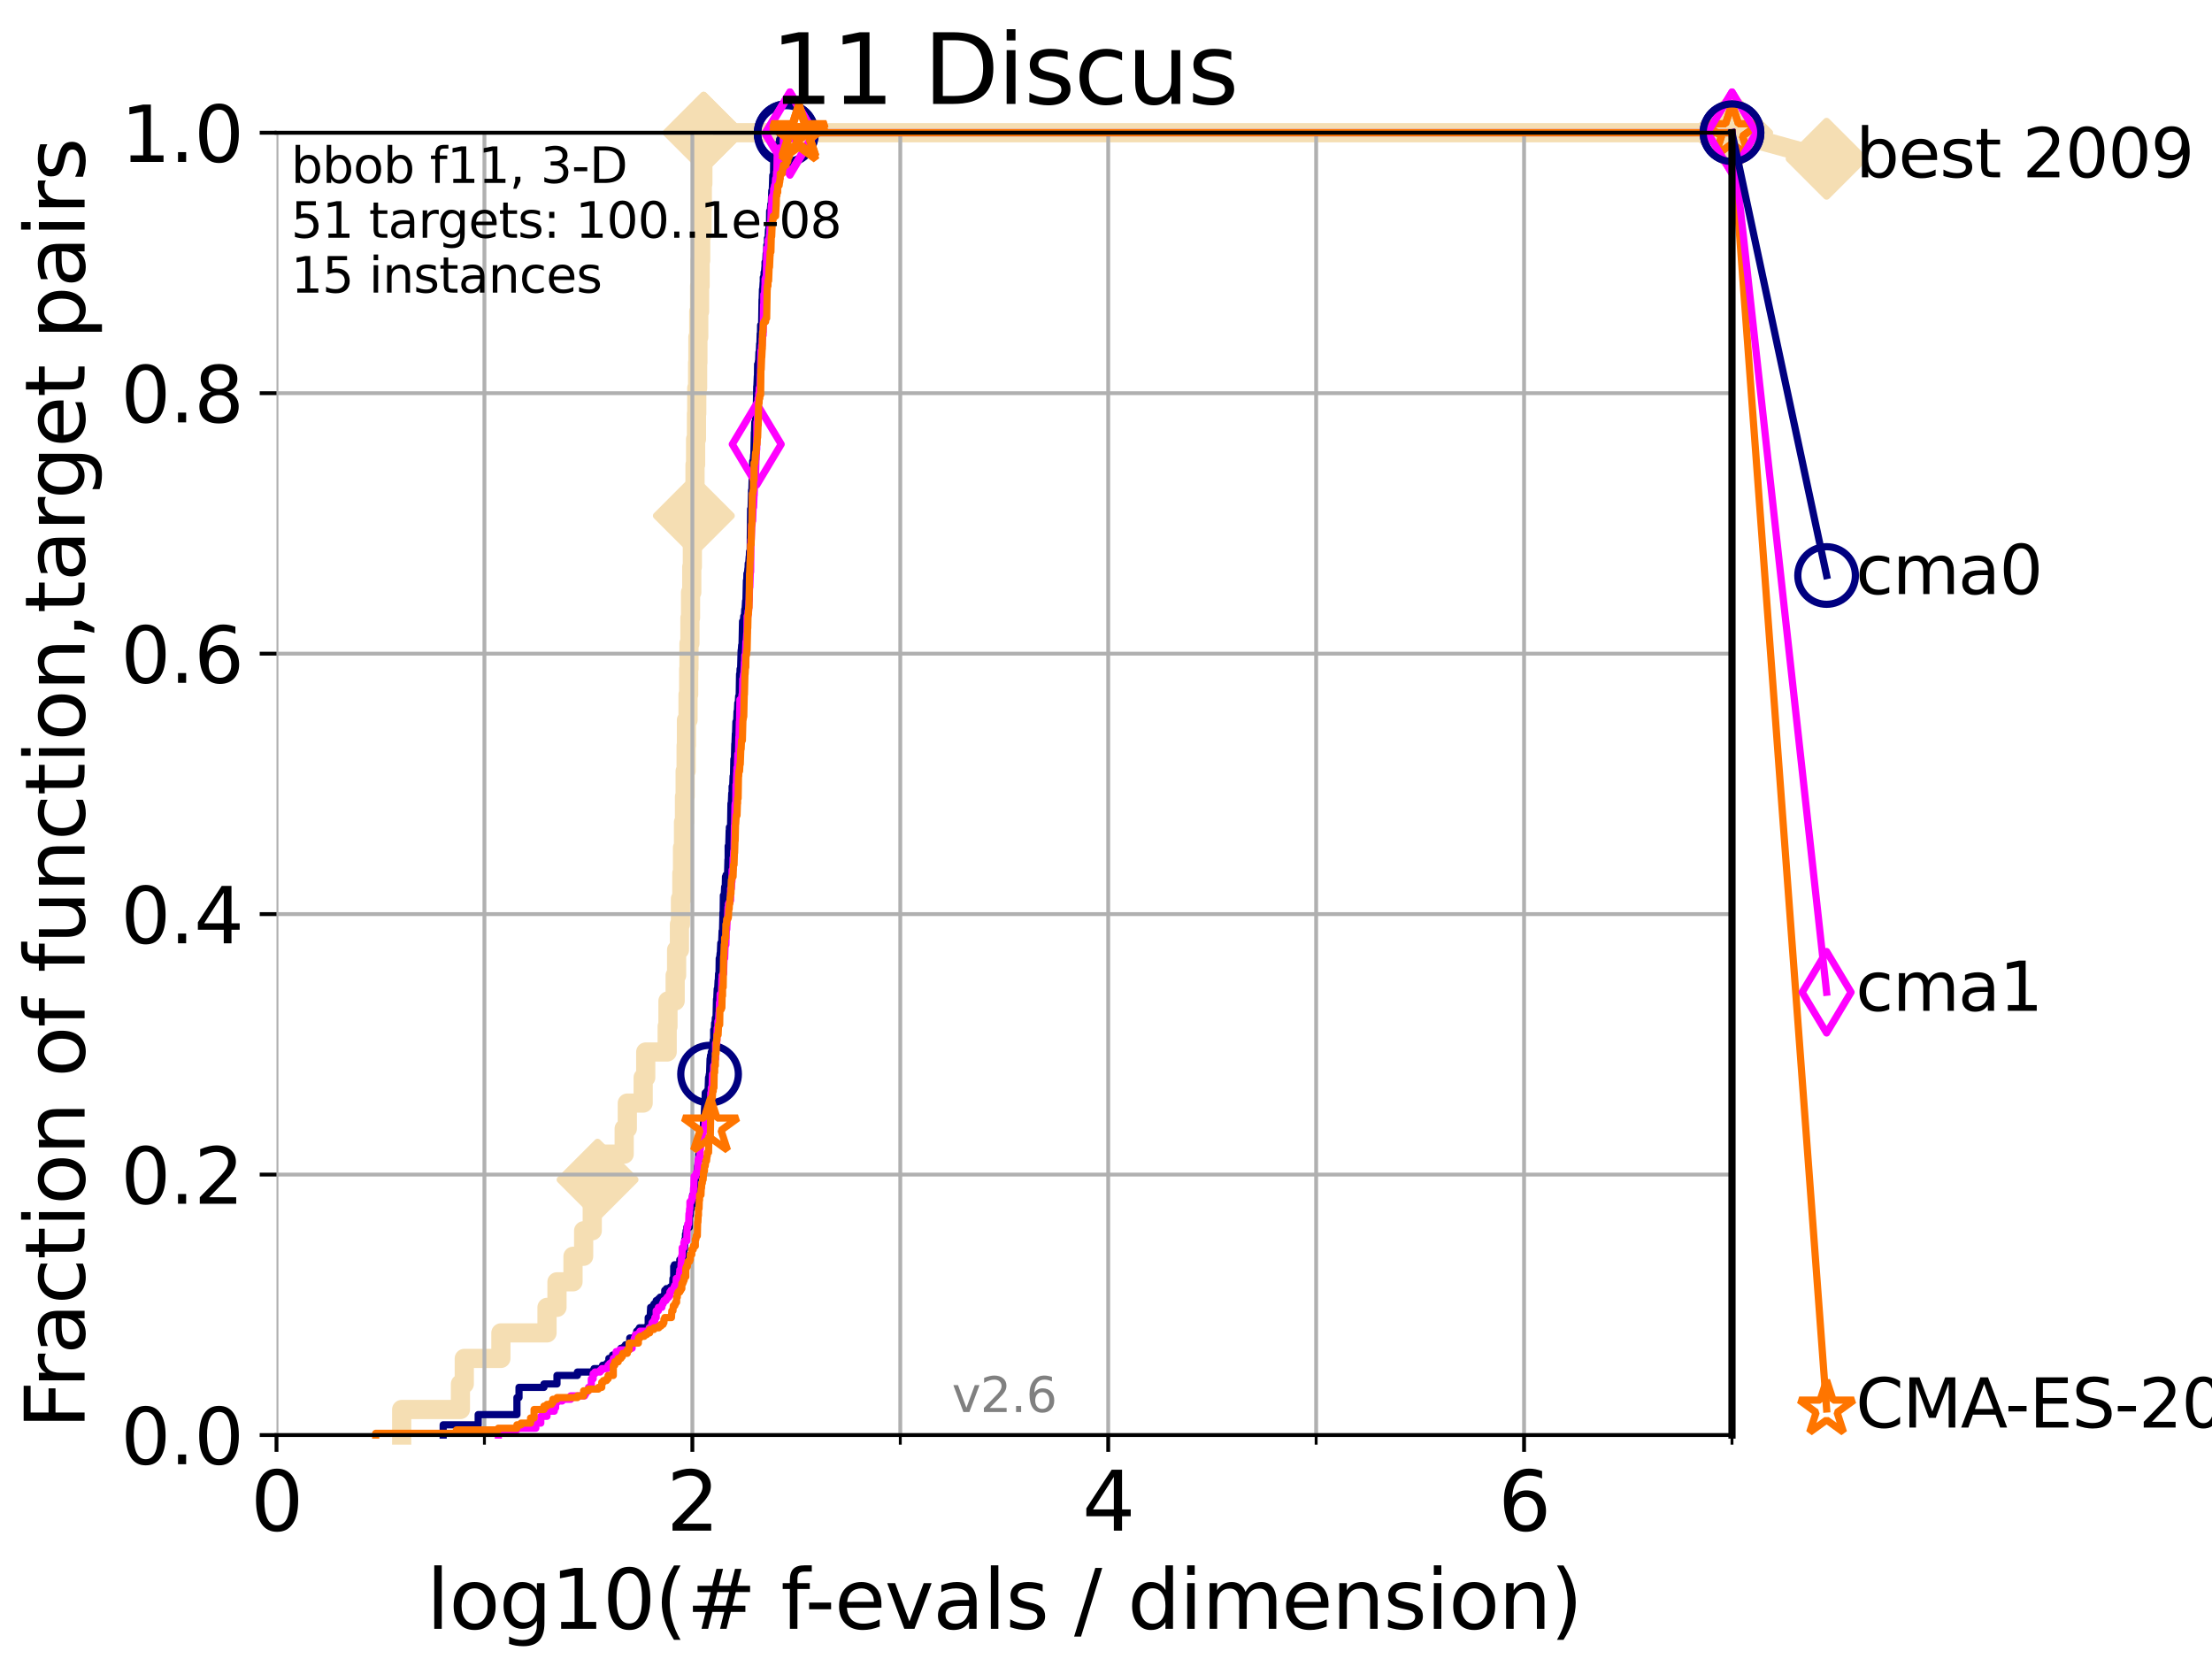 <?xml version="1.0" encoding="utf-8" standalone="no"?>
<!DOCTYPE svg PUBLIC "-//W3C//DTD SVG 1.1//EN"
  "http://www.w3.org/Graphics/SVG/1.1/DTD/svg11.dtd">
<svg xmlns:xlink="http://www.w3.org/1999/xlink" width="460.8pt" height="345.6pt" viewBox="0 0 460.8 345.6" xmlns="http://www.w3.org/2000/svg" version="1.1">
 <defs>
  <style type="text/css">*{stroke-linejoin: round; stroke-linecap: butt}</style>
 </defs>
 <g id="figure_1">
  <g id="patch_1">
   <path d="M 0 345.6 
L 460.8 345.6 
L 460.8 0 
L 0 0 
z
" style="fill: #ffffff"/>
  </g>
  <g id="axes_1">
   <g id="patch_2">
    <path d="M 57.6 298.944 
L 360.806 298.944 
L 360.806 27.648 
L 57.6 27.648 
z
" style="fill: #ffffff"/>
   </g>
   <g id="line2d_1">
    <path d="M 83.678 298.944 
L 83.678 293.624 
L 95.917 293.624 
L 95.917 288.305 
L 96.718 288.305 
L 96.718 282.985 
L 104.345 282.985 
L 104.345 277.666 
L 113.954 277.666 
L 113.954 272.346 
L 116.03 272.346 
L 116.03 267.027 
L 119.366 267.027 
L 119.366 261.707 
L 121.582 261.707 
L 121.582 256.388 
L 123.375 256.388 
L 123.375 251.068 
L 123.564 251.068 
L 123.564 245.749 
L 124.482 245.749 
L 124.482 240.429 
L 130.027 240.429 
L 130.027 235.11 
L 130.683 235.11 
L 130.683 229.79 
L 133.983 229.79 
L 133.983 224.471 
L 134.516 224.471 
L 134.516 219.151 
L 138.985 219.151 
L 138.985 213.832 
L 139.15 213.832 
L 139.15 208.512 
L 140.65 208.512 
L 140.65 203.192 
L 140.951 203.192 
L 140.951 197.873 
L 141.538 197.873 
L 141.538 192.553 
L 141.754 192.553 
L 141.754 187.234 
L 142.038 187.234 
L 142.038 181.914 
L 142.179 181.914 
L 142.179 176.595 
L 142.387 176.595 
L 142.387 171.275 
L 142.594 171.275 
L 142.594 165.956 
L 142.73 165.956 
L 142.73 160.636 
L 142.933 160.636 
L 142.933 155.317 
L 143 155.317 
L 143 149.997 
L 143.331 149.997 
L 143.331 144.678 
L 143.462 144.678 
L 143.462 139.358 
L 143.528 139.358 
L 143.528 134.039 
L 143.722 134.039 
L 143.722 128.719 
L 143.85 128.719 
L 143.85 123.4 
L 144.105 123.4 
L 144.105 118.08 
L 144.23 118.08 
L 144.23 112.76 
L 144.355 112.76 
L 144.355 107.441 
L 144.541 107.441 
L 144.541 102.121 
L 144.786 102.121 
L 144.786 96.802 
L 144.908 96.802 
L 144.908 91.482 
L 145.088 91.482 
L 145.088 86.163 
L 145.148 86.163 
L 145.148 80.843 
L 145.327 80.843 
L 145.327 75.524 
L 145.386 75.524 
L 145.386 70.204 
L 145.562 70.204 
L 145.562 64.885 
L 145.736 64.885 
L 145.736 59.565 
L 145.852 59.565 
L 145.852 54.246 
L 145.966 54.246 
L 145.966 48.926 
L 146.25 48.926 
L 146.25 43.607 
L 146.306 43.607 
L 146.306 38.287 
L 146.418 38.287 
L 146.418 32.968 
L 146.585 32.968 
L 146.585 27.648 
L 360.806 27.648 
" style="fill: none; stroke: #f5deb3; stroke-width: 4; stroke-linecap: square"/>
   </g>
   <g id="line2d_2">
    <defs>
     <path id="m33f0a8b5db" d="M -0 7.778 
L 7.778 0 
L 0 -7.778 
L -7.778 -0 
z
" style="stroke: #f5deb3; stroke-width: 1.5; stroke-linejoin: miter"/>
    </defs>
    <g>
     <use xlink:href="#m33f0a8b5db" x="124.482" y="245.749" style="fill: #f5deb3; stroke: #f5deb3; stroke-width: 1.5; stroke-linejoin: miter"/>
     <use xlink:href="#m33f0a8b5db" x="144.541" y="107.441" style="fill: #f5deb3; stroke: #f5deb3; stroke-width: 1.5; stroke-linejoin: miter"/>
     <use xlink:href="#m33f0a8b5db" x="146.585" y="27.648" style="fill: #f5deb3; stroke: #f5deb3; stroke-width: 1.5; stroke-linejoin: miter"/>
     <use xlink:href="#m33f0a8b5db" x="146.585" y="27.648" style="fill: #f5deb3; stroke: #f5deb3; stroke-width: 1.5; stroke-linejoin: miter"/>
     <use xlink:href="#m33f0a8b5db" x="360.806" y="27.648" style="fill: #f5deb3; stroke: #f5deb3; stroke-width: 1.5; stroke-linejoin: miter"/>
    </g>
   </g>
   <g id="line2d_3">
    <path style="fill: none; stroke: #f5deb3; stroke-width: 4; stroke-linecap: square"/>
    <g/>
   </g>
   <g id="line2d_4">
    <path d="M 360.806 27.648 
L 380.515 33.074 
" style="fill: none; stroke: #f5deb3; stroke-width: 4; stroke-linecap: square"/>
    <g>
     <use xlink:href="#m33f0a8b5db" x="360.806" y="27.648" style="fill: #f5deb3; stroke: #f5deb3; stroke-width: 1.5; stroke-linejoin: miter"/>
     <use xlink:href="#m33f0a8b5db" x="380.515" y="33.074" style="fill: #f5deb3; stroke: #f5deb3; stroke-width: 1.5; stroke-linejoin: miter"/>
    </g>
   </g>
   <g id="matplotlib.axis_1">
    <g id="xtick_1">
     <g id="line2d_5">
      <path d="M 57.6 298.944 
L 57.6 27.648 
" clip-path="url(#pe61316478b)" style="fill: none; stroke: #b0b0b0; stroke-width: 0.8; stroke-linecap: square"/>
     </g>
     <g id="line2d_6">
      <defs>
       <path id="m64421d9ced" d="M 0 0 
L 0 3.5 
" style="stroke: #000000; stroke-width: 0.8"/>
      </defs>
      <g>
       <use xlink:href="#m64421d9ced" x="57.6" y="298.944" style="stroke: #000000; stroke-width: 0.8"/>
      </g>
     </g>
     <g id="text_1">
      <!-- 0 -->
      <g transform="translate(52.192 318.861)scale(0.17 -0.17)">
       <defs>
        <path id="DejaVuSans-30" d="M 2034 4250 
Q 1547 4250 1301 3770 
Q 1056 3291 1056 2328 
Q 1056 1369 1301 889 
Q 1547 409 2034 409 
Q 2525 409 2770 889 
Q 3016 1369 3016 2328 
Q 3016 3291 2770 3770 
Q 2525 4250 2034 4250 
z
M 2034 4750 
Q 2819 4750 3233 4129 
Q 3647 3509 3647 2328 
Q 3647 1150 3233 529 
Q 2819 -91 2034 -91 
Q 1250 -91 836 529 
Q 422 1150 422 2328 
Q 422 3509 836 4129 
Q 1250 4750 2034 4750 
z
" transform="scale(0.016)"/>
       </defs>
       <use xlink:href="#DejaVuSans-30"/>
      </g>
     </g>
    </g>
    <g id="xtick_2">
     <g id="line2d_7">
      <path d="M 144.23 298.944 
L 144.23 27.648 
" clip-path="url(#pe61316478b)" style="fill: none; stroke: #b0b0b0; stroke-width: 0.8; stroke-linecap: square"/>
     </g>
     <g id="line2d_8">
      <g>
       <use xlink:href="#m64421d9ced" x="144.23" y="298.944" style="stroke: #000000; stroke-width: 0.8"/>
      </g>
     </g>
     <g id="text_2">
      <!-- 2 -->
      <g transform="translate(138.822 318.861)scale(0.17 -0.17)">
       <defs>
        <path id="DejaVuSans-32" d="M 1228 531 
L 3431 531 
L 3431 0 
L 469 0 
L 469 531 
Q 828 903 1448 1529 
Q 2069 2156 2228 2338 
Q 2531 2678 2651 2914 
Q 2772 3150 2772 3378 
Q 2772 3750 2511 3984 
Q 2250 4219 1831 4219 
Q 1534 4219 1204 4116 
Q 875 4013 500 3803 
L 500 4441 
Q 881 4594 1212 4672 
Q 1544 4750 1819 4750 
Q 2544 4750 2975 4387 
Q 3406 4025 3406 3419 
Q 3406 3131 3298 2873 
Q 3191 2616 2906 2266 
Q 2828 2175 2409 1742 
Q 1991 1309 1228 531 
z
" transform="scale(0.016)"/>
       </defs>
       <use xlink:href="#DejaVuSans-32"/>
      </g>
     </g>
    </g>
    <g id="xtick_3">
     <g id="line2d_9">
      <path d="M 230.861 298.944 
L 230.861 27.648 
" clip-path="url(#pe61316478b)" style="fill: none; stroke: #b0b0b0; stroke-width: 0.8; stroke-linecap: square"/>
     </g>
     <g id="line2d_10">
      <g>
       <use xlink:href="#m64421d9ced" x="230.861" y="298.944" style="stroke: #000000; stroke-width: 0.8"/>
      </g>
     </g>
     <g id="text_3">
      <!-- 4 -->
      <g transform="translate(225.453 318.861)scale(0.17 -0.17)">
       <defs>
        <path id="DejaVuSans-34" d="M 2419 4116 
L 825 1625 
L 2419 1625 
L 2419 4116 
z
M 2253 4666 
L 3047 4666 
L 3047 1625 
L 3713 1625 
L 3713 1100 
L 3047 1100 
L 3047 0 
L 2419 0 
L 2419 1100 
L 313 1100 
L 313 1709 
L 2253 4666 
z
" transform="scale(0.016)"/>
       </defs>
       <use xlink:href="#DejaVuSans-34"/>
      </g>
     </g>
    </g>
    <g id="xtick_4">
     <g id="line2d_11">
      <path d="M 317.491 298.944 
L 317.491 27.648 
" clip-path="url(#pe61316478b)" style="fill: none; stroke: #b0b0b0; stroke-width: 0.8; stroke-linecap: square"/>
     </g>
     <g id="line2d_12">
      <g>
       <use xlink:href="#m64421d9ced" x="317.491" y="298.944" style="stroke: #000000; stroke-width: 0.8"/>
      </g>
     </g>
     <g id="text_4">
      <!-- 6 -->
      <g transform="translate(312.083 318.861)scale(0.17 -0.17)">
       <defs>
        <path id="DejaVuSans-36" d="M 2113 2584 
Q 1688 2584 1439 2293 
Q 1191 2003 1191 1497 
Q 1191 994 1439 701 
Q 1688 409 2113 409 
Q 2538 409 2786 701 
Q 3034 994 3034 1497 
Q 3034 2003 2786 2293 
Q 2538 2584 2113 2584 
z
M 3366 4563 
L 3366 3988 
Q 3128 4100 2886 4159 
Q 2644 4219 2406 4219 
Q 1781 4219 1451 3797 
Q 1122 3375 1075 2522 
Q 1259 2794 1537 2939 
Q 1816 3084 2150 3084 
Q 2853 3084 3261 2657 
Q 3669 2231 3669 1497 
Q 3669 778 3244 343 
Q 2819 -91 2113 -91 
Q 1303 -91 875 529 
Q 447 1150 447 2328 
Q 447 3434 972 4092 
Q 1497 4750 2381 4750 
Q 2619 4750 2861 4703 
Q 3103 4656 3366 4563 
z
" transform="scale(0.016)"/>
       </defs>
       <use xlink:href="#DejaVuSans-36"/>
      </g>
     </g>
    </g>
    <g id="xtick_5">
     <g id="line2d_13">
      <path d="M 100.915 298.944 
L 100.915 27.648 
" clip-path="url(#pe61316478b)" style="fill: none; stroke: #b0b0b0; stroke-width: 0.8; stroke-linecap: square"/>
     </g>
     <g id="line2d_14">
      <defs>
       <path id="mb93bab7d25" d="M 0 0 
L 0 2 
" style="stroke: #000000; stroke-width: 0.6"/>
      </defs>
      <g>
       <use xlink:href="#mb93bab7d25" x="100.915" y="298.944" style="stroke: #000000; stroke-width: 0.6"/>
      </g>
     </g>
    </g>
    <g id="xtick_6">
     <g id="line2d_15">
      <path d="M 187.546 298.944 
L 187.546 27.648 
" clip-path="url(#pe61316478b)" style="fill: none; stroke: #b0b0b0; stroke-width: 0.8; stroke-linecap: square"/>
     </g>
     <g id="line2d_16">
      <g>
       <use xlink:href="#mb93bab7d25" x="187.546" y="298.944" style="stroke: #000000; stroke-width: 0.6"/>
      </g>
     </g>
    </g>
    <g id="xtick_7">
     <g id="line2d_17">
      <path d="M 274.176 298.944 
L 274.176 27.648 
" clip-path="url(#pe61316478b)" style="fill: none; stroke: #b0b0b0; stroke-width: 0.8; stroke-linecap: square"/>
     </g>
     <g id="line2d_18">
      <g>
       <use xlink:href="#mb93bab7d25" x="274.176" y="298.944" style="stroke: #000000; stroke-width: 0.6"/>
      </g>
     </g>
    </g>
    <g id="xtick_8">
     <g id="line2d_19">
      <path d="M 360.806 298.944 
L 360.806 27.648 
" clip-path="url(#pe61316478b)" style="fill: none; stroke: #b0b0b0; stroke-width: 0.8; stroke-linecap: square"/>
     </g>
     <g id="line2d_20">
      <g>
       <use xlink:href="#mb93bab7d25" x="360.806" y="298.944" style="stroke: #000000; stroke-width: 0.6"/>
      </g>
     </g>
    </g>
    <g id="text_5">
     <!-- log10(# f-evals / dimension) -->
     <g transform="translate(88.823 339.314)scale(0.17 -0.17)">
      <defs>
       <path id="DejaVuSans-6c" d="M 603 4863 
L 1178 4863 
L 1178 0 
L 603 0 
L 603 4863 
z
" transform="scale(0.016)"/>
       <path id="DejaVuSans-6f" d="M 1959 3097 
Q 1497 3097 1228 2736 
Q 959 2375 959 1747 
Q 959 1119 1226 758 
Q 1494 397 1959 397 
Q 2419 397 2687 759 
Q 2956 1122 2956 1747 
Q 2956 2369 2687 2733 
Q 2419 3097 1959 3097 
z
M 1959 3584 
Q 2709 3584 3137 3096 
Q 3566 2609 3566 1747 
Q 3566 888 3137 398 
Q 2709 -91 1959 -91 
Q 1206 -91 779 398 
Q 353 888 353 1747 
Q 353 2609 779 3096 
Q 1206 3584 1959 3584 
z
" transform="scale(0.016)"/>
       <path id="DejaVuSans-67" d="M 2906 1791 
Q 2906 2416 2648 2759 
Q 2391 3103 1925 3103 
Q 1463 3103 1205 2759 
Q 947 2416 947 1791 
Q 947 1169 1205 825 
Q 1463 481 1925 481 
Q 2391 481 2648 825 
Q 2906 1169 2906 1791 
z
M 3481 434 
Q 3481 -459 3084 -895 
Q 2688 -1331 1869 -1331 
Q 1566 -1331 1297 -1286 
Q 1028 -1241 775 -1147 
L 775 -588 
Q 1028 -725 1275 -790 
Q 1522 -856 1778 -856 
Q 2344 -856 2625 -561 
Q 2906 -266 2906 331 
L 2906 616 
Q 2728 306 2450 153 
Q 2172 0 1784 0 
Q 1141 0 747 490 
Q 353 981 353 1791 
Q 353 2603 747 3093 
Q 1141 3584 1784 3584 
Q 2172 3584 2450 3431 
Q 2728 3278 2906 2969 
L 2906 3500 
L 3481 3500 
L 3481 434 
z
" transform="scale(0.016)"/>
       <path id="DejaVuSans-31" d="M 794 531 
L 1825 531 
L 1825 4091 
L 703 3866 
L 703 4441 
L 1819 4666 
L 2450 4666 
L 2450 531 
L 3481 531 
L 3481 0 
L 794 0 
L 794 531 
z
" transform="scale(0.016)"/>
       <path id="DejaVuSans-28" d="M 1984 4856 
Q 1566 4138 1362 3434 
Q 1159 2731 1159 2009 
Q 1159 1288 1364 580 
Q 1569 -128 1984 -844 
L 1484 -844 
Q 1016 -109 783 600 
Q 550 1309 550 2009 
Q 550 2706 781 3412 
Q 1013 4119 1484 4856 
L 1984 4856 
z
" transform="scale(0.016)"/>
       <path id="DejaVuSans-23" d="M 3272 2816 
L 2363 2816 
L 2100 1772 
L 3016 1772 
L 3272 2816 
z
M 2803 4594 
L 2478 3297 
L 3391 3297 
L 3719 4594 
L 4219 4594 
L 3897 3297 
L 4872 3297 
L 4872 2816 
L 3775 2816 
L 3519 1772 
L 4513 1772 
L 4513 1294 
L 3397 1294 
L 3072 0 
L 2572 0 
L 2894 1294 
L 1978 1294 
L 1656 0 
L 1153 0 
L 1478 1294 
L 494 1294 
L 494 1772 
L 1594 1772 
L 1856 2816 
L 850 2816 
L 850 3297 
L 1978 3297 
L 2297 4594 
L 2803 4594 
z
" transform="scale(0.016)"/>
       <path id="DejaVuSans-20" transform="scale(0.016)"/>
       <path id="DejaVuSans-66" d="M 2375 4863 
L 2375 4384 
L 1825 4384 
Q 1516 4384 1395 4259 
Q 1275 4134 1275 3809 
L 1275 3500 
L 2222 3500 
L 2222 3053 
L 1275 3053 
L 1275 0 
L 697 0 
L 697 3053 
L 147 3053 
L 147 3500 
L 697 3500 
L 697 3744 
Q 697 4328 969 4595 
Q 1241 4863 1831 4863 
L 2375 4863 
z
" transform="scale(0.016)"/>
       <path id="DejaVuSans-2d" d="M 313 2009 
L 1997 2009 
L 1997 1497 
L 313 1497 
L 313 2009 
z
" transform="scale(0.016)"/>
       <path id="DejaVuSans-65" d="M 3597 1894 
L 3597 1613 
L 953 1613 
Q 991 1019 1311 708 
Q 1631 397 2203 397 
Q 2534 397 2845 478 
Q 3156 559 3463 722 
L 3463 178 
Q 3153 47 2828 -22 
Q 2503 -91 2169 -91 
Q 1331 -91 842 396 
Q 353 884 353 1716 
Q 353 2575 817 3079 
Q 1281 3584 2069 3584 
Q 2775 3584 3186 3129 
Q 3597 2675 3597 1894 
z
M 3022 2063 
Q 3016 2534 2758 2815 
Q 2500 3097 2075 3097 
Q 1594 3097 1305 2825 
Q 1016 2553 972 2059 
L 3022 2063 
z
" transform="scale(0.016)"/>
       <path id="DejaVuSans-76" d="M 191 3500 
L 800 3500 
L 1894 563 
L 2988 3500 
L 3597 3500 
L 2284 0 
L 1503 0 
L 191 3500 
z
" transform="scale(0.016)"/>
       <path id="DejaVuSans-61" d="M 2194 1759 
Q 1497 1759 1228 1600 
Q 959 1441 959 1056 
Q 959 750 1161 570 
Q 1363 391 1709 391 
Q 2188 391 2477 730 
Q 2766 1069 2766 1631 
L 2766 1759 
L 2194 1759 
z
M 3341 1997 
L 3341 0 
L 2766 0 
L 2766 531 
Q 2569 213 2275 61 
Q 1981 -91 1556 -91 
Q 1019 -91 701 211 
Q 384 513 384 1019 
Q 384 1609 779 1909 
Q 1175 2209 1959 2209 
L 2766 2209 
L 2766 2266 
Q 2766 2663 2505 2880 
Q 2244 3097 1772 3097 
Q 1472 3097 1187 3025 
Q 903 2953 641 2809 
L 641 3341 
Q 956 3463 1253 3523 
Q 1550 3584 1831 3584 
Q 2591 3584 2966 3190 
Q 3341 2797 3341 1997 
z
" transform="scale(0.016)"/>
       <path id="DejaVuSans-73" d="M 2834 3397 
L 2834 2853 
Q 2591 2978 2328 3040 
Q 2066 3103 1784 3103 
Q 1356 3103 1142 2972 
Q 928 2841 928 2578 
Q 928 2378 1081 2264 
Q 1234 2150 1697 2047 
L 1894 2003 
Q 2506 1872 2764 1633 
Q 3022 1394 3022 966 
Q 3022 478 2636 193 
Q 2250 -91 1575 -91 
Q 1294 -91 989 -36 
Q 684 19 347 128 
L 347 722 
Q 666 556 975 473 
Q 1284 391 1588 391 
Q 1994 391 2212 530 
Q 2431 669 2431 922 
Q 2431 1156 2273 1281 
Q 2116 1406 1581 1522 
L 1381 1569 
Q 847 1681 609 1914 
Q 372 2147 372 2553 
Q 372 3047 722 3315 
Q 1072 3584 1716 3584 
Q 2034 3584 2315 3537 
Q 2597 3491 2834 3397 
z
" transform="scale(0.016)"/>
       <path id="DejaVuSans-2f" d="M 1625 4666 
L 2156 4666 
L 531 -594 
L 0 -594 
L 1625 4666 
z
" transform="scale(0.016)"/>
       <path id="DejaVuSans-64" d="M 2906 2969 
L 2906 4863 
L 3481 4863 
L 3481 0 
L 2906 0 
L 2906 525 
Q 2725 213 2448 61 
Q 2172 -91 1784 -91 
Q 1150 -91 751 415 
Q 353 922 353 1747 
Q 353 2572 751 3078 
Q 1150 3584 1784 3584 
Q 2172 3584 2448 3432 
Q 2725 3281 2906 2969 
z
M 947 1747 
Q 947 1113 1208 752 
Q 1469 391 1925 391 
Q 2381 391 2643 752 
Q 2906 1113 2906 1747 
Q 2906 2381 2643 2742 
Q 2381 3103 1925 3103 
Q 1469 3103 1208 2742 
Q 947 2381 947 1747 
z
" transform="scale(0.016)"/>
       <path id="DejaVuSans-69" d="M 603 3500 
L 1178 3500 
L 1178 0 
L 603 0 
L 603 3500 
z
M 603 4863 
L 1178 4863 
L 1178 4134 
L 603 4134 
L 603 4863 
z
" transform="scale(0.016)"/>
       <path id="DejaVuSans-6d" d="M 3328 2828 
Q 3544 3216 3844 3400 
Q 4144 3584 4550 3584 
Q 5097 3584 5394 3201 
Q 5691 2819 5691 2113 
L 5691 0 
L 5113 0 
L 5113 2094 
Q 5113 2597 4934 2840 
Q 4756 3084 4391 3084 
Q 3944 3084 3684 2787 
Q 3425 2491 3425 1978 
L 3425 0 
L 2847 0 
L 2847 2094 
Q 2847 2600 2669 2842 
Q 2491 3084 2119 3084 
Q 1678 3084 1418 2786 
Q 1159 2488 1159 1978 
L 1159 0 
L 581 0 
L 581 3500 
L 1159 3500 
L 1159 2956 
Q 1356 3278 1631 3431 
Q 1906 3584 2284 3584 
Q 2666 3584 2933 3390 
Q 3200 3197 3328 2828 
z
" transform="scale(0.016)"/>
       <path id="DejaVuSans-6e" d="M 3513 2113 
L 3513 0 
L 2938 0 
L 2938 2094 
Q 2938 2591 2744 2837 
Q 2550 3084 2163 3084 
Q 1697 3084 1428 2787 
Q 1159 2491 1159 1978 
L 1159 0 
L 581 0 
L 581 3500 
L 1159 3500 
L 1159 2956 
Q 1366 3272 1645 3428 
Q 1925 3584 2291 3584 
Q 2894 3584 3203 3211 
Q 3513 2838 3513 2113 
z
" transform="scale(0.016)"/>
       <path id="DejaVuSans-29" d="M 513 4856 
L 1013 4856 
Q 1481 4119 1714 3412 
Q 1947 2706 1947 2009 
Q 1947 1309 1714 600 
Q 1481 -109 1013 -844 
L 513 -844 
Q 928 -128 1133 580 
Q 1338 1288 1338 2009 
Q 1338 2731 1133 3434 
Q 928 4138 513 4856 
z
" transform="scale(0.016)"/>
      </defs>
      <use xlink:href="#DejaVuSans-6c"/>
      <use xlink:href="#DejaVuSans-6f" x="27.783"/>
      <use xlink:href="#DejaVuSans-67" x="88.965"/>
      <use xlink:href="#DejaVuSans-31" x="152.441"/>
      <use xlink:href="#DejaVuSans-30" x="216.064"/>
      <use xlink:href="#DejaVuSans-28" x="279.688"/>
      <use xlink:href="#DejaVuSans-23" x="318.701"/>
      <use xlink:href="#DejaVuSans-20" x="402.49"/>
      <use xlink:href="#DejaVuSans-66" x="434.277"/>
      <use xlink:href="#DejaVuSans-2d" x="463.982"/>
      <use xlink:href="#DejaVuSans-65" x="500.066"/>
      <use xlink:href="#DejaVuSans-76" x="561.59"/>
      <use xlink:href="#DejaVuSans-61" x="620.77"/>
      <use xlink:href="#DejaVuSans-6c" x="682.049"/>
      <use xlink:href="#DejaVuSans-73" x="709.832"/>
      <use xlink:href="#DejaVuSans-20" x="761.932"/>
      <use xlink:href="#DejaVuSans-2f" x="793.719"/>
      <use xlink:href="#DejaVuSans-20" x="827.41"/>
      <use xlink:href="#DejaVuSans-64" x="859.197"/>
      <use xlink:href="#DejaVuSans-69" x="922.674"/>
      <use xlink:href="#DejaVuSans-6d" x="950.457"/>
      <use xlink:href="#DejaVuSans-65" x="1047.869"/>
      <use xlink:href="#DejaVuSans-6e" x="1109.393"/>
      <use xlink:href="#DejaVuSans-73" x="1172.771"/>
      <use xlink:href="#DejaVuSans-69" x="1224.871"/>
      <use xlink:href="#DejaVuSans-6f" x="1252.654"/>
      <use xlink:href="#DejaVuSans-6e" x="1313.836"/>
      <use xlink:href="#DejaVuSans-29" x="1377.215"/>
     </g>
    </g>
   </g>
   <g id="matplotlib.axis_2">
    <g id="ytick_1">
     <g id="line2d_21">
      <path d="M 57.6 298.944 
L 360.806 298.944 
" clip-path="url(#pe61316478b)" style="fill: none; stroke: #b0b0b0; stroke-width: 0.8; stroke-linecap: square"/>
     </g>
     <g id="line2d_22">
      <defs>
       <path id="m27d6024b2f" d="M 0 0 
L -3.5 0 
" style="stroke: #000000; stroke-width: 0.8"/>
      </defs>
      <g>
       <use xlink:href="#m27d6024b2f" x="57.6" y="298.944" style="stroke: #000000; stroke-width: 0.8"/>
      </g>
     </g>
     <g id="text_6">
      <!-- 0.0 -->
      <g transform="translate(25.155 305.023)scale(0.16 -0.16)">
       <defs>
        <path id="DejaVuSans-2e" d="M 684 794 
L 1344 794 
L 1344 0 
L 684 0 
L 684 794 
z
" transform="scale(0.016)"/>
       </defs>
       <use xlink:href="#DejaVuSans-30"/>
       <use xlink:href="#DejaVuSans-2e" x="63.623"/>
       <use xlink:href="#DejaVuSans-30" x="95.41"/>
      </g>
     </g>
    </g>
    <g id="ytick_2">
     <g id="line2d_23">
      <path d="M 57.6 244.685 
L 360.806 244.685 
" clip-path="url(#pe61316478b)" style="fill: none; stroke: #b0b0b0; stroke-width: 0.8; stroke-linecap: square"/>
     </g>
     <g id="line2d_24">
      <g>
       <use xlink:href="#m27d6024b2f" x="57.6" y="244.685" style="stroke: #000000; stroke-width: 0.8"/>
      </g>
     </g>
     <g id="text_7">
      <!-- 0.2 -->
      <g transform="translate(25.155 250.764)scale(0.16 -0.16)">
       <use xlink:href="#DejaVuSans-30"/>
       <use xlink:href="#DejaVuSans-2e" x="63.623"/>
       <use xlink:href="#DejaVuSans-32" x="95.41"/>
      </g>
     </g>
    </g>
    <g id="ytick_3">
     <g id="line2d_25">
      <path d="M 57.6 190.426 
L 360.806 190.426 
" clip-path="url(#pe61316478b)" style="fill: none; stroke: #b0b0b0; stroke-width: 0.8; stroke-linecap: square"/>
     </g>
     <g id="line2d_26">
      <g>
       <use xlink:href="#m27d6024b2f" x="57.6" y="190.426" style="stroke: #000000; stroke-width: 0.8"/>
      </g>
     </g>
     <g id="text_8">
      <!-- 0.4 -->
      <g transform="translate(25.155 196.504)scale(0.16 -0.16)">
       <use xlink:href="#DejaVuSans-30"/>
       <use xlink:href="#DejaVuSans-2e" x="63.623"/>
       <use xlink:href="#DejaVuSans-34" x="95.41"/>
      </g>
     </g>
    </g>
    <g id="ytick_4">
     <g id="line2d_27">
      <path d="M 57.6 136.166 
L 360.806 136.166 
" clip-path="url(#pe61316478b)" style="fill: none; stroke: #b0b0b0; stroke-width: 0.8; stroke-linecap: square"/>
     </g>
     <g id="line2d_28">
      <g>
       <use xlink:href="#m27d6024b2f" x="57.6" y="136.166" style="stroke: #000000; stroke-width: 0.8"/>
      </g>
     </g>
     <g id="text_9">
      <!-- 0.6 -->
      <g transform="translate(25.155 142.245)scale(0.16 -0.16)">
       <use xlink:href="#DejaVuSans-30"/>
       <use xlink:href="#DejaVuSans-2e" x="63.623"/>
       <use xlink:href="#DejaVuSans-36" x="95.41"/>
      </g>
     </g>
    </g>
    <g id="ytick_5">
     <g id="line2d_29">
      <path d="M 57.6 81.907 
L 360.806 81.907 
" clip-path="url(#pe61316478b)" style="fill: none; stroke: #b0b0b0; stroke-width: 0.8; stroke-linecap: square"/>
     </g>
     <g id="line2d_30">
      <g>
       <use xlink:href="#m27d6024b2f" x="57.6" y="81.907" style="stroke: #000000; stroke-width: 0.8"/>
      </g>
     </g>
     <g id="text_10">
      <!-- 0.8 -->
      <g transform="translate(25.155 87.986)scale(0.16 -0.16)">
       <defs>
        <path id="DejaVuSans-38" d="M 2034 2216 
Q 1584 2216 1326 1975 
Q 1069 1734 1069 1313 
Q 1069 891 1326 650 
Q 1584 409 2034 409 
Q 2484 409 2743 651 
Q 3003 894 3003 1313 
Q 3003 1734 2745 1975 
Q 2488 2216 2034 2216 
z
M 1403 2484 
Q 997 2584 770 2862 
Q 544 3141 544 3541 
Q 544 4100 942 4425 
Q 1341 4750 2034 4750 
Q 2731 4750 3128 4425 
Q 3525 4100 3525 3541 
Q 3525 3141 3298 2862 
Q 3072 2584 2669 2484 
Q 3125 2378 3379 2068 
Q 3634 1759 3634 1313 
Q 3634 634 3220 271 
Q 2806 -91 2034 -91 
Q 1263 -91 848 271 
Q 434 634 434 1313 
Q 434 1759 690 2068 
Q 947 2378 1403 2484 
z
M 1172 3481 
Q 1172 3119 1398 2916 
Q 1625 2713 2034 2713 
Q 2441 2713 2670 2916 
Q 2900 3119 2900 3481 
Q 2900 3844 2670 4047 
Q 2441 4250 2034 4250 
Q 1625 4250 1398 4047 
Q 1172 3844 1172 3481 
z
" transform="scale(0.016)"/>
       </defs>
       <use xlink:href="#DejaVuSans-30"/>
       <use xlink:href="#DejaVuSans-2e" x="63.623"/>
       <use xlink:href="#DejaVuSans-38" x="95.41"/>
      </g>
     </g>
    </g>
    <g id="ytick_6">
     <g id="line2d_31">
      <path d="M 57.6 27.648 
L 360.806 27.648 
" clip-path="url(#pe61316478b)" style="fill: none; stroke: #b0b0b0; stroke-width: 0.8; stroke-linecap: square"/>
     </g>
     <g id="line2d_32">
      <g>
       <use xlink:href="#m27d6024b2f" x="57.6" y="27.648" style="stroke: #000000; stroke-width: 0.8"/>
      </g>
     </g>
     <g id="text_11">
      <!-- 1.0 -->
      <g transform="translate(25.155 33.727)scale(0.16 -0.16)">
       <use xlink:href="#DejaVuSans-31"/>
       <use xlink:href="#DejaVuSans-2e" x="63.623"/>
       <use xlink:href="#DejaVuSans-30" x="95.41"/>
      </g>
     </g>
    </g>
    <g id="text_12">
     <!-- Fraction of function,target pairs -->
     <g transform="translate(17.62 297.681)rotate(-90)scale(0.17 -0.17)">
      <defs>
       <path id="DejaVuSans-46" d="M 628 4666 
L 3309 4666 
L 3309 4134 
L 1259 4134 
L 1259 2759 
L 3109 2759 
L 3109 2228 
L 1259 2228 
L 1259 0 
L 628 0 
L 628 4666 
z
" transform="scale(0.016)"/>
       <path id="DejaVuSans-72" d="M 2631 2963 
Q 2534 3019 2420 3045 
Q 2306 3072 2169 3072 
Q 1681 3072 1420 2755 
Q 1159 2438 1159 1844 
L 1159 0 
L 581 0 
L 581 3500 
L 1159 3500 
L 1159 2956 
Q 1341 3275 1631 3429 
Q 1922 3584 2338 3584 
Q 2397 3584 2469 3576 
Q 2541 3569 2628 3553 
L 2631 2963 
z
" transform="scale(0.016)"/>
       <path id="DejaVuSans-63" d="M 3122 3366 
L 3122 2828 
Q 2878 2963 2633 3030 
Q 2388 3097 2138 3097 
Q 1578 3097 1268 2742 
Q 959 2388 959 1747 
Q 959 1106 1268 751 
Q 1578 397 2138 397 
Q 2388 397 2633 464 
Q 2878 531 3122 666 
L 3122 134 
Q 2881 22 2623 -34 
Q 2366 -91 2075 -91 
Q 1284 -91 818 406 
Q 353 903 353 1747 
Q 353 2603 823 3093 
Q 1294 3584 2113 3584 
Q 2378 3584 2631 3529 
Q 2884 3475 3122 3366 
z
" transform="scale(0.016)"/>
       <path id="DejaVuSans-74" d="M 1172 4494 
L 1172 3500 
L 2356 3500 
L 2356 3053 
L 1172 3053 
L 1172 1153 
Q 1172 725 1289 603 
Q 1406 481 1766 481 
L 2356 481 
L 2356 0 
L 1766 0 
Q 1100 0 847 248 
Q 594 497 594 1153 
L 594 3053 
L 172 3053 
L 172 3500 
L 594 3500 
L 594 4494 
L 1172 4494 
z
" transform="scale(0.016)"/>
       <path id="DejaVuSans-75" d="M 544 1381 
L 544 3500 
L 1119 3500 
L 1119 1403 
Q 1119 906 1312 657 
Q 1506 409 1894 409 
Q 2359 409 2629 706 
Q 2900 1003 2900 1516 
L 2900 3500 
L 3475 3500 
L 3475 0 
L 2900 0 
L 2900 538 
Q 2691 219 2414 64 
Q 2138 -91 1772 -91 
Q 1169 -91 856 284 
Q 544 659 544 1381 
z
M 1991 3584 
L 1991 3584 
z
" transform="scale(0.016)"/>
       <path id="DejaVuSans-2c" d="M 750 794 
L 1409 794 
L 1409 256 
L 897 -744 
L 494 -744 
L 750 256 
L 750 794 
z
" transform="scale(0.016)"/>
       <path id="DejaVuSans-70" d="M 1159 525 
L 1159 -1331 
L 581 -1331 
L 581 3500 
L 1159 3500 
L 1159 2969 
Q 1341 3281 1617 3432 
Q 1894 3584 2278 3584 
Q 2916 3584 3314 3078 
Q 3713 2572 3713 1747 
Q 3713 922 3314 415 
Q 2916 -91 2278 -91 
Q 1894 -91 1617 61 
Q 1341 213 1159 525 
z
M 3116 1747 
Q 3116 2381 2855 2742 
Q 2594 3103 2138 3103 
Q 1681 3103 1420 2742 
Q 1159 2381 1159 1747 
Q 1159 1113 1420 752 
Q 1681 391 2138 391 
Q 2594 391 2855 752 
Q 3116 1113 3116 1747 
z
" transform="scale(0.016)"/>
      </defs>
      <use xlink:href="#DejaVuSans-46"/>
      <use xlink:href="#DejaVuSans-72" x="50.27"/>
      <use xlink:href="#DejaVuSans-61" x="91.383"/>
      <use xlink:href="#DejaVuSans-63" x="152.662"/>
      <use xlink:href="#DejaVuSans-74" x="207.643"/>
      <use xlink:href="#DejaVuSans-69" x="246.852"/>
      <use xlink:href="#DejaVuSans-6f" x="274.635"/>
      <use xlink:href="#DejaVuSans-6e" x="335.816"/>
      <use xlink:href="#DejaVuSans-20" x="399.195"/>
      <use xlink:href="#DejaVuSans-6f" x="430.982"/>
      <use xlink:href="#DejaVuSans-66" x="492.164"/>
      <use xlink:href="#DejaVuSans-20" x="527.369"/>
      <use xlink:href="#DejaVuSans-66" x="559.156"/>
      <use xlink:href="#DejaVuSans-75" x="594.361"/>
      <use xlink:href="#DejaVuSans-6e" x="657.74"/>
      <use xlink:href="#DejaVuSans-63" x="721.119"/>
      <use xlink:href="#DejaVuSans-74" x="776.1"/>
      <use xlink:href="#DejaVuSans-69" x="815.309"/>
      <use xlink:href="#DejaVuSans-6f" x="843.092"/>
      <use xlink:href="#DejaVuSans-6e" x="904.273"/>
      <use xlink:href="#DejaVuSans-2c" x="967.652"/>
      <use xlink:href="#DejaVuSans-74" x="999.439"/>
      <use xlink:href="#DejaVuSans-61" x="1038.648"/>
      <use xlink:href="#DejaVuSans-72" x="1099.928"/>
      <use xlink:href="#DejaVuSans-67" x="1139.291"/>
      <use xlink:href="#DejaVuSans-65" x="1202.768"/>
      <use xlink:href="#DejaVuSans-74" x="1264.291"/>
      <use xlink:href="#DejaVuSans-20" x="1303.5"/>
      <use xlink:href="#DejaVuSans-70" x="1335.287"/>
      <use xlink:href="#DejaVuSans-61" x="1398.764"/>
      <use xlink:href="#DejaVuSans-69" x="1460.043"/>
      <use xlink:href="#DejaVuSans-72" x="1487.826"/>
      <use xlink:href="#DejaVuSans-73" x="1528.939"/>
     </g>
    </g>
   </g>
   <g id="line2d_33">
    <defs>
     <path id="m5bee04b632" d="M 0 1.5 
C 0.398 1.5 0.779 1.342 1.061 1.061 
C 1.342 0.779 1.5 0.398 1.5 0 
C 1.5 -0.398 1.342 -0.779 1.061 -1.061 
C 0.779 -1.342 0.398 -1.5 0 -1.5 
C -0.398 -1.5 -0.779 -1.342 -1.061 -1.061 
C -1.342 -0.779 -1.5 -0.398 -1.5 0 
C -1.5 0.398 -1.342 0.779 -1.061 1.061 
C -0.779 1.342 -0.398 1.5 0 1.5 
z
" style="stroke: #f5deb3"/>
    </defs>
    <g>
     <use xlink:href="#m5bee04b632" x="146.585" y="27.648" style="fill: #f5deb3; stroke: #f5deb3"/>
     <use xlink:href="#m5bee04b632" x="146.585" y="27.648" style="fill: #f5deb3; stroke: #f5deb3"/>
    </g>
   </g>
   <g id="line2d_34">
    <defs>
     <path id="m950863ba53" d="M 0 1.5 
C 0.398 1.5 0.779 1.342 1.061 1.061 
C 1.342 0.779 1.5 0.398 1.5 0 
C 1.5 -0.398 1.342 -0.779 1.061 -1.061 
C 0.779 -1.342 0.398 -1.5 0 -1.5 
C -0.398 -1.5 -0.779 -1.342 -1.061 -1.061 
C -1.342 -0.779 -1.5 -0.398 -1.5 0 
C -1.5 0.398 -1.342 0.779 -1.061 1.061 
C -0.779 1.342 -0.398 1.5 0 1.5 
z
" style="stroke: #000080"/>
    </defs>
    <g>
     <use xlink:href="#m950863ba53" x="163.8" y="27.648" style="fill: #000080; stroke: #000080"/>
     <use xlink:href="#m950863ba53" x="163.8" y="27.648" style="fill: #000080; stroke: #000080"/>
    </g>
   </g>
   <g id="line2d_35">
    <path d="M 92.323 298.944 
L 92.323 296.816 
L 99.617 296.816 
L 99.617 294.688 
L 107.687 294.688 
L 107.687 291.142 
L 108.12 291.142 
L 108.12 289.014 
L 113.317 289.014 
L 113.317 288.305 
L 116.03 288.305 
L 116.03 286.532 
L 120.284 286.532 
L 120.284 285.822 
L 123.564 285.822 
L 123.564 285.468 
L 123.751 285.468 
L 123.751 285.113 
L 125.527 285.113 
L 125.527 284.404 
L 126.356 284.404 
L 126.356 284.049 
L 126.677 284.049 
L 126.677 283.695 
L 126.836 283.695 
L 126.836 282.985 
L 127.61 282.985 
L 127.61 282.276 
L 128.643 282.276 
L 128.643 281.922 
L 129.348 281.922 
L 129.348 280.858 
L 130.027 280.858 
L 130.027 280.503 
L 130.292 280.503 
L 130.292 280.148 
L 131.191 280.148 
L 131.191 278.73 
L 132.287 278.73 
L 132.287 278.375 
L 132.405 278.375 
L 132.405 278.021 
L 132.639 278.021 
L 132.639 277.311 
L 132.984 277.311 
L 132.984 276.957 
L 133.211 276.957 
L 133.211 276.602 
L 134.829 276.602 
L 134.829 276.247 
L 135.034 276.247 
L 135.034 274.474 
L 135.439 274.474 
L 135.539 272.346 
L 136.03 272.346 
L 136.03 271.992 
L 136.223 271.992 
L 136.223 271.637 
L 136.603 271.637 
L 136.697 270.928 
L 137.159 270.928 
L 137.159 270.573 
L 137.521 270.573 
L 137.521 270.219 
L 138.224 270.219 
L 138.224 269.864 
L 138.481 269.864 
L 138.481 268.8 
L 138.819 268.8 
L 138.819 268.445 
L 139.637 268.445 
L 139.637 268.091 
L 140.111 268.091 
L 140.189 266.318 
L 140.344 266.318 
L 140.344 263.835 
L 140.497 263.835 
L 140.497 263.48 
L 141.466 263.48 
L 141.466 263.126 
L 141.611 263.126 
L 141.611 262.417 
L 142.248 262.417 
L 142.248 261.707 
L 142.387 261.707 
L 142.456 260.289 
L 142.594 260.289 
L 142.662 258.161 
L 142.798 258.161 
L 142.798 257.097 
L 142.933 257.097 
L 142.933 256.388 
L 143.066 256.388 
L 143.066 255.678 
L 143.593 255.678 
L 143.593 253.196 
L 143.786 253.196 
L 143.85 251.778 
L 144.041 251.778 
L 144.041 251.068 
L 144.168 251.068 
L 144.168 250.714 
L 144.293 250.714 
L 144.293 248.94 
L 144.48 248.94 
L 144.541 248.231 
L 144.603 248.231 
L 144.664 247.167 
L 144.786 247.167 
L 144.786 245.749 
L 144.908 245.749 
L 144.908 245.039 
L 145.088 245.039 
L 145.088 244.685 
L 145.267 244.685 
L 145.327 242.912 
L 145.386 242.912 
L 145.444 241.848 
L 145.562 241.848 
L 145.562 240.429 
L 145.678 240.429 
L 145.736 239.011 
L 145.794 239.011 
L 145.852 237.592 
L 145.966 237.592 
L 145.966 237.237 
L 146.08 237.237 
L 146.137 236.174 
L 146.194 236.174 
L 146.194 235.819 
L 146.418 235.819 
L 146.418 234.755 
L 146.53 234.755 
L 146.585 232.627 
L 146.695 232.627 
L 146.805 230.145 
L 146.86 230.145 
L 146.914 227.662 
L 147.237 227.662 
L 147.237 227.308 
L 147.503 227.308 
L 147.608 224.471 
L 147.66 224.471 
L 147.764 223.761 
L 147.816 223.761 
L 147.92 220.57 
L 147.971 220.57 
L 148.022 219.86 
L 148.176 219.86 
L 148.176 219.151 
L 148.327 219.151 
L 148.428 217.733 
L 148.478 217.733 
L 148.578 216.669 
L 148.677 216.669 
L 148.677 214.541 
L 148.825 214.541 
L 148.874 213.122 
L 148.972 213.122 
L 149.021 212.058 
L 149.166 212.058 
L 149.262 208.157 
L 149.31 208.157 
L 149.406 206.03 
L 149.501 206.03 
L 149.595 204.256 
L 149.642 204.256 
L 149.689 202.838 
L 149.783 202.838 
L 149.829 199.646 
L 149.922 199.646 
L 150.015 198.582 
L 150.061 198.582 
L 150.152 196.454 
L 150.335 196.454 
L 150.425 193.972 
L 150.515 193.972 
L 150.605 190.071 
L 150.649 190.071 
L 150.694 186.525 
L 150.871 186.525 
L 150.959 184.751 
L 151.09 184.751 
L 151.133 182.624 
L 151.263 182.624 
L 151.263 182.269 
L 151.563 182.269 
L 151.648 179.077 
L 151.69 179.077 
L 151.69 176.24 
L 151.816 176.24 
L 151.9 173.048 
L 151.941 173.048 
L 151.941 172.339 
L 152.189 172.339 
L 152.271 167.374 
L 152.353 167.374 
L 152.434 165.246 
L 152.515 165.246 
L 152.515 163.828 
L 152.636 163.828 
L 152.716 161.7 
L 152.796 161.7 
L 152.875 158.154 
L 152.993 158.154 
L 153.072 154.962 
L 153.111 154.962 
L 153.189 152.834 
L 153.228 152.834 
L 153.306 150.352 
L 153.46 150.352 
L 153.536 148.224 
L 153.613 148.224 
L 153.689 146.451 
L 153.802 146.451 
L 153.877 145.032 
L 153.99 145.032 
L 154.064 140.422 
L 154.138 140.422 
L 154.175 139.358 
L 154.286 139.358 
L 154.396 135.457 
L 154.432 135.457 
L 154.505 134.393 
L 154.578 134.393 
L 154.686 129.428 
L 154.865 129.428 
L 154.936 128.364 
L 155.077 128.364 
L 155.148 126.946 
L 155.218 126.946 
L 155.322 125.173 
L 155.392 125.173 
L 155.495 120.917 
L 155.564 120.917 
L 155.599 119.499 
L 155.701 119.499 
L 155.803 118.435 
L 155.837 118.435 
L 155.871 117.371 
L 155.972 117.371 
L 156.072 115.952 
L 156.106 115.952 
L 156.139 114.888 
L 156.272 114.888 
L 156.371 106.022 
L 156.469 106.022 
L 156.567 102.121 
L 156.632 102.121 
L 156.729 98.22 
L 156.761 98.22 
L 156.793 96.093 
L 156.921 96.093 
L 157.017 94.674 
L 157.049 94.674 
L 157.144 90.064 
L 157.175 90.064 
L 157.238 87.936 
L 157.395 87.936 
L 157.457 85.099 
L 157.55 85.099 
L 157.642 80.489 
L 157.673 80.489 
L 157.765 78.361 
L 157.795 78.361 
L 157.826 75.878 
L 157.917 75.878 
L 158.007 75.169 
L 158.037 75.169 
L 158.098 73.396 
L 158.187 73.396 
L 158.247 71.623 
L 158.306 71.623 
L 158.366 69.495 
L 158.425 69.495 
L 158.454 67.722 
L 158.659 67.722 
L 158.746 62.402 
L 158.775 62.402 
L 158.833 60.274 
L 158.891 60.274 
L 158.977 58.856 
L 159.005 58.856 
L 159.005 57.792 
L 159.148 57.792 
L 159.176 56.728 
L 159.261 56.728 
L 159.345 55.664 
L 159.373 55.664 
L 159.373 54.6 
L 159.513 54.6 
L 159.596 52.827 
L 159.707 52.827 
L 159.734 51.054 
L 159.871 51.054 
L 159.871 49.635 
L 160.007 49.635 
L 160.089 47.862 
L 160.169 47.862 
L 160.223 46.798 
L 160.303 46.798 
L 160.33 43.961 
L 160.463 43.961 
L 160.568 42.543 
L 160.673 42.543 
L 160.778 39.706 
L 160.881 39.706 
L 160.985 36.514 
L 161.138 36.514 
L 161.164 34.031 
L 161.316 34.031 
L 161.316 33.322 
L 161.467 33.322 
L 161.467 32.613 
L 161.667 32.613 
L 161.667 31.904 
L 162.035 31.904 
L 162.108 30.485 
L 162.229 30.485 
L 162.229 29.776 
L 162.397 29.776 
L 162.397 29.067 
L 162.869 29.067 
L 162.869 28.357 
L 163.169 28.357 
L 163.169 28.003 
L 163.8 28.003 
L 163.8 27.648 
L 360.806 27.648 
L 360.806 27.648 
" style="fill: none; stroke: #000080; stroke-width: 1.5; stroke-linecap: square"/>
   </g>
   <g id="line2d_36">
    <defs>
     <path id="me39041007d" d="M 0 6 
C 1.591 6 3.117 5.368 4.243 4.243 
C 5.368 3.117 6 1.591 6 0 
C 6 -1.591 5.368 -3.117 4.243 -4.243 
C 3.117 -5.368 1.591 -6 0 -6 
C -1.591 -6 -3.117 -5.368 -4.243 -4.243 
C -5.368 -3.117 -6 -1.591 -6 0 
C -6 1.591 -5.368 3.117 -4.243 4.243 
C -3.117 5.368 -1.591 6 0 6 
z
" style="stroke: #000080; stroke-width: 1.5"/>
    </defs>
    <g>
     <use xlink:href="#me39041007d" x="147.816" y="223.761" style="fill-opacity: 0; stroke: #000080; stroke-width: 1.5"/>
     <use xlink:href="#me39041007d" x="163.8" y="28.003" style="fill-opacity: 0; stroke: #000080; stroke-width: 1.5"/>
     <use xlink:href="#me39041007d" x="163.8" y="27.648" style="fill-opacity: 0; stroke: #000080; stroke-width: 1.5"/>
     <use xlink:href="#me39041007d" x="163.8" y="27.648" style="fill-opacity: 0; stroke: #000080; stroke-width: 1.5"/>
     <use xlink:href="#me39041007d" x="360.806" y="27.648" style="fill-opacity: 0; stroke: #000080; stroke-width: 1.5"/>
    </g>
   </g>
   <g id="line2d_37">
    <path style="fill: none; stroke: #000080; stroke-width: 1.5; stroke-linecap: square"/>
    <g/>
   </g>
   <g id="line2d_38">
    <defs>
     <path id="md312116ac9" d="M 0 1.5 
C 0.398 1.5 0.779 1.342 1.061 1.061 
C 1.342 0.779 1.5 0.398 1.5 0 
C 1.5 -0.398 1.342 -0.779 1.061 -1.061 
C 0.779 -1.342 0.398 -1.5 0 -1.5 
C -0.398 -1.5 -0.779 -1.342 -1.061 -1.061 
C -1.342 -0.779 -1.5 -0.398 -1.5 0 
C -1.5 0.398 -1.342 0.779 -1.061 1.061 
C -0.779 1.342 -0.398 1.5 0 1.5 
z
" style="stroke: #ff00ff"/>
    </defs>
    <g>
     <use xlink:href="#md312116ac9" x="164.56" y="27.648" style="fill: #ff00ff; stroke: #ff00ff"/>
     <use xlink:href="#md312116ac9" x="164.56" y="27.648" style="fill: #ff00ff; stroke: #ff00ff"/>
    </g>
   </g>
   <g id="line2d_39">
    <path d="M 103.815 298.944 
L 103.815 297.88 
L 107.687 297.88 
L 107.687 297.525 
L 111.621 297.525 
L 111.621 296.462 
L 112.657 296.462 
L 112.657 295.043 
L 113.954 295.043 
L 113.954 293.979 
L 115.46 293.979 
L 115.46 293.27 
L 115.747 293.27 
L 115.747 292.206 
L 116.03 292.206 
L 116.03 291.851 
L 117.121 291.851 
L 117.121 291.497 
L 118.89 291.497 
L 118.89 290.787 
L 121.79 290.787 
L 121.79 290.433 
L 121.995 290.433 
L 121.995 290.078 
L 122.199 290.078 
L 122.199 289.723 
L 122.599 289.723 
L 122.599 289.014 
L 123.184 289.014 
L 123.184 287.241 
L 123.564 287.241 
L 123.564 286.177 
L 123.936 286.177 
L 123.936 285.822 
L 125.012 285.822 
L 125.012 285.468 
L 125.357 285.468 
L 125.357 285.113 
L 126.517 285.113 
L 126.517 284.759 
L 126.677 284.759 
L 126.677 284.404 
L 126.994 284.404 
L 126.994 284.049 
L 127.458 284.049 
L 127.458 283.695 
L 127.761 283.695 
L 127.761 282.985 
L 128.354 282.985 
L 128.354 281.567 
L 129.069 281.567 
L 129.069 281.212 
L 131.065 281.212 
L 131.065 280.858 
L 131.686 280.858 
L 131.686 279.794 
L 132.049 279.794 
L 132.049 279.084 
L 132.169 279.084 
L 132.169 278.73 
L 132.405 278.73 
L 132.405 278.021 
L 133.098 278.021 
L 133.098 277.666 
L 133.323 277.666 
L 133.323 277.311 
L 135.136 277.311 
L 135.238 276.602 
L 135.638 276.602 
L 135.638 276.247 
L 135.835 276.247 
L 135.835 275.538 
L 136.127 275.538 
L 136.127 275.183 
L 136.414 275.183 
L 136.414 274.474 
L 136.697 274.474 
L 136.697 273.056 
L 137.159 273.056 
L 137.159 272.346 
L 137.876 272.346 
L 137.963 271.637 
L 138.138 271.637 
L 138.138 271.282 
L 138.31 271.282 
L 138.31 270.928 
L 138.735 270.928 
L 138.735 270.573 
L 138.985 270.573 
L 138.985 270.219 
L 139.314 270.219 
L 139.314 269.864 
L 139.556 269.864 
L 139.556 269.155 
L 139.796 269.155 
L 139.796 268.8 
L 140.266 268.8 
L 140.266 268.445 
L 140.421 268.445 
L 140.421 268.091 
L 140.574 268.091 
L 140.574 267.736 
L 140.801 267.736 
L 140.876 266.318 
L 141.466 266.318 
L 141.538 265.254 
L 141.611 265.254 
L 141.611 264.544 
L 141.826 264.544 
L 141.897 263.126 
L 141.968 263.126 
L 141.968 261.707 
L 142.109 261.707 
L 142.109 259.934 
L 142.456 259.934 
L 142.456 258.87 
L 142.594 258.87 
L 142.594 258.516 
L 143.066 258.516 
L 143.133 255.678 
L 143.265 255.678 
L 143.265 254.969 
L 143.462 254.969 
L 143.528 252.841 
L 143.593 252.841 
L 143.657 251.778 
L 143.722 251.778 
L 143.722 250.359 
L 143.978 250.359 
L 143.978 250.004 
L 144.105 250.004 
L 144.168 249.295 
L 144.418 249.295 
L 144.48 247.522 
L 144.541 247.522 
L 144.603 245.039 
L 144.968 245.039 
L 145.028 244.33 
L 145.327 244.33 
L 145.386 242.557 
L 145.444 242.557 
L 145.444 241.493 
L 145.62 241.493 
L 145.62 241.138 
L 145.794 241.138 
L 145.852 239.365 
L 145.909 239.365 
L 145.966 237.947 
L 146.08 237.947 
L 146.08 236.883 
L 146.194 236.883 
L 146.194 236.174 
L 146.474 236.174 
L 146.585 235.11 
L 146.805 235.11 
L 146.914 233.691 
L 146.968 233.691 
L 147.076 232.982 
L 147.184 232.982 
L 147.237 231.563 
L 147.45 231.563 
L 147.45 230.854 
L 147.764 230.854 
L 147.868 229.435 
L 148.022 229.435 
L 148.074 227.662 
L 148.176 227.662 
L 148.176 226.598 
L 148.327 226.598 
L 148.428 223.761 
L 148.628 223.761 
L 148.677 221.988 
L 148.874 221.988 
L 148.972 220.57 
L 149.069 220.57 
L 149.069 217.378 
L 149.31 217.378 
L 149.406 214.186 
L 149.548 214.186 
L 149.548 212.768 
L 149.689 212.768 
L 149.783 210.994 
L 149.829 210.994 
L 149.876 208.867 
L 149.969 208.867 
L 150.015 207.093 
L 150.289 207.093 
L 150.38 203.902 
L 150.425 203.902 
L 150.425 203.192 
L 150.605 203.192 
L 150.605 202.838 
L 150.738 202.838 
L 150.827 199.646 
L 150.959 199.646 
L 151.046 197.164 
L 151.09 197.164 
L 151.09 196.809 
L 151.22 196.809 
L 151.306 193.617 
L 151.392 193.617 
L 151.478 191.49 
L 151.563 191.49 
L 151.648 189.007 
L 151.732 189.007 
L 151.732 188.298 
L 151.9 188.298 
L 151.9 187.943 
L 152.066 187.943 
L 152.066 187.589 
L 152.189 187.589 
L 152.189 185.106 
L 152.353 185.106 
L 152.434 183.688 
L 152.475 183.688 
L 152.515 181.205 
L 152.676 181.205 
L 152.716 178.723 
L 152.796 178.723 
L 152.835 177.304 
L 152.914 177.304 
L 152.993 171.985 
L 153.033 171.985 
L 153.111 167.729 
L 153.15 167.729 
L 153.15 167.374 
L 153.267 167.374 
L 153.306 163.473 
L 153.383 163.473 
L 153.46 160.991 
L 153.498 160.991 
L 153.498 159.927 
L 153.613 159.927 
L 153.689 157.09 
L 153.84 157.09 
L 153.915 153.544 
L 153.952 153.544 
L 154.027 150.352 
L 154.064 150.352 
L 154.138 145.742 
L 154.469 145.742 
L 154.578 144.678 
L 154.65 144.678 
L 154.722 141.486 
L 154.793 141.486 
L 154.9 140.422 
L 154.971 140.422 
L 155.077 137.94 
L 155.113 137.94 
L 155.148 136.521 
L 155.288 136.521 
L 155.392 133.684 
L 155.461 133.684 
L 155.564 131.911 
L 155.599 131.911 
L 155.633 128.364 
L 155.803 128.364 
L 155.837 127.301 
L 155.938 127.301 
L 156.039 125.173 
L 156.072 125.173 
L 156.139 122.336 
L 156.205 122.336 
L 156.305 119.144 
L 156.371 119.144 
L 156.436 112.406 
L 156.502 112.406 
L 156.599 109.569 
L 156.632 109.569 
L 156.729 108.505 
L 156.793 108.505 
L 156.89 105.668 
L 156.985 105.668 
L 157.081 103.185 
L 157.112 103.185 
L 157.207 99.994 
L 157.238 99.994 
L 157.238 98.93 
L 157.395 98.93 
L 157.488 95.738 
L 157.519 95.738 
L 157.611 93.61 
L 157.642 93.61 
L 157.673 87.936 
L 157.765 87.936 
L 157.856 84.744 
L 157.886 84.744 
L 157.917 82.971 
L 158.007 82.971 
L 158.068 81.907 
L 158.128 81.907 
L 158.158 80.843 
L 158.306 80.843 
L 158.395 78.006 
L 158.425 78.006 
L 158.513 73.041 
L 158.63 73.041 
L 158.659 71.977 
L 158.746 71.977 
L 158.804 70.559 
L 158.862 70.559 
L 158.862 69.85 
L 158.977 69.85 
L 159.063 63.466 
L 159.119 63.466 
L 159.119 61.338 
L 159.261 61.338 
L 159.345 59.565 
L 159.373 59.565 
L 159.373 58.147 
L 159.485 58.147 
L 159.485 57.792 
L 159.624 57.792 
L 159.734 51.763 
L 160.007 51.763 
L 160.035 49.99 
L 160.196 49.99 
L 160.303 48.926 
L 160.357 48.926 
L 160.436 46.444 
L 160.568 46.444 
L 160.673 42.897 
L 160.778 42.897 
L 160.778 41.124 
L 160.933 41.124 
L 160.933 40.77 
L 161.113 40.77 
L 161.164 39.351 
L 161.24 39.351 
L 161.341 38.642 
L 161.467 38.642 
L 161.567 37.223 
L 161.716 37.223 
L 161.766 35.805 
L 161.84 35.805 
L 161.889 32.613 
L 162.011 32.613 
L 162.011 32.258 
L 162.229 32.258 
L 162.229 30.84 
L 163.054 30.84 
L 163.054 30.485 
L 163.169 30.485 
L 163.192 28.003 
L 164.56 28.003 
L 164.56 27.648 
L 360.806 27.648 
L 360.806 27.648 
" style="fill: none; stroke: #ff00ff; stroke-width: 1.5; stroke-linecap: square"/>
   </g>
   <g id="line2d_40">
    <defs>
     <path id="md22a91f56e" d="M -0 8.485 
L 5.091 0 
L 0 -8.485 
L -5.091 -0 
z
" style="stroke: #ff00ff; stroke-width: 1.5; stroke-linejoin: miter"/>
    </defs>
    <g>
     <use xlink:href="#md22a91f56e" x="157.642" y="92.546" style="fill-opacity: 0; stroke: #ff00ff; stroke-width: 1.5; stroke-linejoin: miter"/>
     <use xlink:href="#md22a91f56e" x="164.56" y="28.003" style="fill-opacity: 0; stroke: #ff00ff; stroke-width: 1.5; stroke-linejoin: miter"/>
     <use xlink:href="#md22a91f56e" x="164.56" y="27.648" style="fill-opacity: 0; stroke: #ff00ff; stroke-width: 1.5; stroke-linejoin: miter"/>
     <use xlink:href="#md22a91f56e" x="164.56" y="27.648" style="fill-opacity: 0; stroke: #ff00ff; stroke-width: 1.5; stroke-linejoin: miter"/>
     <use xlink:href="#md22a91f56e" x="360.806" y="27.648" style="fill-opacity: 0; stroke: #ff00ff; stroke-width: 1.5; stroke-linejoin: miter"/>
    </g>
   </g>
   <g id="line2d_41">
    <path style="fill: none; stroke: #ff00ff; stroke-width: 1.5; stroke-linecap: square"/>
    <g/>
   </g>
   <g id="line2d_42">
    <defs>
     <path id="m7a1aefbe48" d="M 0 1.5 
C 0.398 1.5 0.779 1.342 1.061 1.061 
C 1.342 0.779 1.5 0.398 1.5 0 
C 1.5 -0.398 1.342 -0.779 1.061 -1.061 
C 0.779 -1.342 0.398 -1.5 0 -1.5 
C -0.398 -1.5 -0.779 -1.342 -1.061 -1.061 
C -1.342 -0.779 -1.5 -0.398 -1.5 0 
C -1.5 0.398 -1.342 0.779 -1.061 1.061 
C -0.779 1.342 -0.398 1.5 0 1.5 
z
" style="stroke: #ff7500"/>
    </defs>
    <g>
     <use xlink:href="#m7a1aefbe48" x="166.422" y="27.648" style="fill: #ff7500; stroke: #ff7500"/>
     <use xlink:href="#m7a1aefbe48" x="166.422" y="27.648" style="fill: #ff7500; stroke: #ff7500"/>
    </g>
   </g>
   <g id="line2d_43">
    <path d="M 78.267 298.944 
L 78.267 298.589 
L 95.081 298.589 
L 95.081 297.88 
L 103.815 297.88 
L 103.815 297.525 
L 107.687 297.525 
L 107.687 296.816 
L 108.543 296.816 
L 108.543 296.462 
L 110.525 296.462 
L 110.525 295.398 
L 111.262 295.398 
L 111.262 293.624 
L 113.317 293.624 
L 113.317 292.915 
L 113.954 292.915 
L 113.954 292.561 
L 114.872 292.561 
L 114.872 292.206 
L 115.168 292.206 
L 115.168 291.497 
L 116.03 291.497 
L 116.03 291.142 
L 120.284 291.142 
L 120.284 290.787 
L 121.582 290.787 
L 121.582 289.723 
L 122.599 289.723 
L 122.599 289.369 
L 124.66 289.369 
L 124.66 289.014 
L 125.357 289.014 
L 125.357 287.95 
L 125.696 287.95 
L 125.696 287.596 
L 126.356 287.596 
L 126.356 287.241 
L 126.677 287.241 
L 126.677 286.532 
L 127.761 286.532 
L 127.761 284.404 
L 128.06 284.404 
L 128.06 283.695 
L 128.786 283.695 
L 128.786 282.985 
L 129.348 282.985 
L 129.348 282.631 
L 129.623 282.631 
L 129.623 282.276 
L 129.759 282.276 
L 129.759 281.922 
L 130.683 281.922 
L 130.683 281.212 
L 131.065 281.212 
L 131.065 279.794 
L 132.984 279.794 
L 132.984 278.73 
L 133.323 278.73 
L 133.323 278.375 
L 134.198 278.375 
L 134.198 278.021 
L 134.725 278.021 
L 134.725 277.666 
L 135.339 277.666 
L 135.339 276.957 
L 136.223 276.957 
L 136.223 276.602 
L 137.25 276.602 
L 137.25 276.247 
L 137.699 276.247 
L 137.699 275.893 
L 138.138 275.893 
L 138.138 275.538 
L 138.31 275.538 
L 138.31 274.829 
L 138.481 274.829 
L 138.481 274.474 
L 139.875 274.474 
L 139.954 273.056 
L 140.189 273.056 
L 140.266 271.992 
L 140.574 271.992 
L 140.574 271.637 
L 140.725 271.637 
L 140.725 271.282 
L 140.951 271.282 
L 140.951 270.219 
L 141.099 270.219 
L 141.099 269.509 
L 141.247 269.509 
L 141.247 269.155 
L 141.611 269.155 
L 141.611 268.8 
L 141.826 268.8 
L 141.826 268.445 
L 142.038 268.445 
L 142.038 267.381 
L 142.248 267.381 
L 142.248 267.027 
L 142.387 267.027 
L 142.387 266.672 
L 142.525 266.672 
L 142.525 265.963 
L 142.865 265.963 
L 142.865 264.19 
L 143 264.19 
L 143 263.835 
L 143.199 263.835 
L 143.265 263.126 
L 143.331 263.126 
L 143.331 262.771 
L 143.657 262.771 
L 143.657 262.417 
L 143.786 262.417 
L 143.786 261.353 
L 144.105 261.353 
L 144.105 260.289 
L 144.418 260.289 
L 144.418 259.579 
L 144.847 259.579 
L 144.847 258.161 
L 144.968 258.161 
L 145.028 257.452 
L 145.267 257.452 
L 145.327 254.615 
L 145.386 254.615 
L 145.444 253.196 
L 145.503 253.196 
L 145.503 251.778 
L 145.62 251.778 
L 145.678 250.004 
L 145.736 250.004 
L 145.736 248.94 
L 146.023 248.94 
L 146.08 247.522 
L 146.137 247.522 
L 146.194 246.458 
L 146.306 246.458 
L 146.362 245.749 
L 146.474 245.749 
L 146.585 243.976 
L 146.75 243.976 
L 146.75 242.912 
L 146.914 242.912 
L 147.022 241.848 
L 147.184 241.848 
L 147.291 240.784 
L 147.344 240.784 
L 147.344 240.075 
L 147.608 240.075 
L 147.66 236.883 
L 147.971 236.883 
L 148.074 230.854 
L 148.125 230.854 
L 148.125 228.726 
L 148.378 228.726 
L 148.478 227.308 
L 148.578 227.308 
L 148.578 226.598 
L 148.727 226.598 
L 148.776 223.407 
L 148.874 223.407 
L 148.874 221.988 
L 149.021 221.988 
L 149.021 219.506 
L 149.166 219.506 
L 149.262 216.669 
L 149.358 216.669 
L 149.358 215.605 
L 149.595 215.605 
L 149.689 213.477 
L 149.922 213.477 
L 149.969 210.285 
L 150.244 210.285 
L 150.244 209.931 
L 150.38 209.931 
L 150.425 207.448 
L 150.515 207.448 
L 150.515 205.675 
L 150.649 205.675 
L 150.738 199.291 
L 150.783 199.291 
L 150.871 196.809 
L 150.959 196.809 
L 150.959 195.39 
L 151.177 195.39 
L 151.22 192.553 
L 151.349 192.553 
L 151.392 191.49 
L 151.605 191.49 
L 151.605 191.135 
L 151.732 191.135 
L 151.816 189.362 
L 151.9 189.362 
L 151.941 188.298 
L 152.024 188.298 
L 152.107 186.879 
L 152.148 186.879 
L 152.189 186.17 
L 152.271 186.17 
L 152.353 183.333 
L 152.434 183.333 
L 152.515 182.624 
L 152.716 182.624 
L 152.796 180.141 
L 152.914 180.141 
L 152.993 177.659 
L 153.033 177.659 
L 153.111 175.176 
L 153.15 175.176 
L 153.228 171.63 
L 153.267 171.63 
L 153.344 170.211 
L 153.383 170.211 
L 153.383 169.857 
L 153.536 169.857 
L 153.613 167.374 
L 153.651 167.374 
L 153.651 166.31 
L 153.764 166.31 
L 153.84 161.7 
L 153.877 161.7 
L 153.915 160.636 
L 154.064 160.636 
L 154.138 159.218 
L 154.212 159.218 
L 154.323 156.026 
L 154.396 156.026 
L 154.469 154.253 
L 154.65 154.253 
L 154.758 149.997 
L 154.793 149.997 
L 154.9 149.288 
L 154.936 149.288 
L 155.042 144.678 
L 155.077 144.678 
L 155.183 140.422 
L 155.218 140.422 
L 155.288 139.003 
L 155.357 139.003 
L 155.392 136.521 
L 155.495 136.521 
L 155.564 135.457 
L 155.633 135.457 
L 155.735 130.847 
L 155.769 130.847 
L 155.837 128.01 
L 155.904 128.01 
L 155.972 126.591 
L 156.039 126.591 
L 156.139 119.499 
L 156.172 119.499 
L 156.272 116.661 
L 156.305 116.661 
L 156.371 113.47 
L 156.469 113.47 
L 156.567 109.214 
L 156.632 109.214 
L 156.729 102.831 
L 156.825 102.831 
L 156.89 102.121 
L 156.953 102.121 
L 156.953 99.994 
L 157.081 99.994 
L 157.081 96.447 
L 157.27 96.447 
L 157.363 94.674 
L 157.395 94.674 
L 157.395 94.319 
L 157.519 94.319 
L 157.611 92.546 
L 157.703 92.546 
L 157.765 91.128 
L 157.826 91.128 
L 157.917 88.645 
L 157.947 88.645 
L 158.037 84.035 
L 158.128 84.035 
L 158.158 82.971 
L 158.277 82.971 
L 158.277 82.262 
L 158.454 82.262 
L 158.513 76.942 
L 158.572 76.942 
L 158.659 74.46 
L 158.688 74.46 
L 158.775 72.687 
L 158.804 72.687 
L 158.862 69.14 
L 158.948 69.14 
L 159.005 67.367 
L 159.148 67.367 
L 159.148 67.013 
L 159.485 67.013 
L 159.541 66.303 
L 159.707 66.303 
L 159.817 60.274 
L 159.844 60.274 
L 159.844 59.565 
L 159.98 59.565 
L 159.98 58.501 
L 160.116 58.501 
L 160.223 55.664 
L 160.303 55.664 
L 160.41 53.182 
L 160.436 53.182 
L 160.436 52.472 
L 160.595 52.472 
L 160.673 49.281 
L 160.752 49.281 
L 160.855 46.798 
L 160.933 46.798 
L 160.959 45.734 
L 161.062 45.734 
L 161.062 45.025 
L 161.567 45.025 
L 161.667 42.897 
L 161.692 42.897 
L 161.741 40.77 
L 161.84 40.77 
L 161.84 40.06 
L 162.011 40.06 
L 162.011 38.642 
L 162.301 38.642 
L 162.397 37.932 
L 162.421 37.932 
L 162.492 37.223 
L 162.54 37.223 
L 162.54 36.159 
L 162.961 36.159 
L 163.054 35.095 
L 163.169 35.095 
L 163.169 34.386 
L 163.755 34.386 
L 163.755 33.677 
L 164.085 33.677 
L 164.194 32.968 
L 164.216 32.968 
L 164.216 32.613 
L 164.431 32.613 
L 164.474 31.194 
L 164.729 31.194 
L 164.729 30.84 
L 165.063 30.84 
L 165.063 30.485 
L 165.735 30.485 
L 165.815 29.776 
L 166.131 29.776 
L 166.209 28.357 
L 166.422 28.357 
L 166.422 27.648 
L 360.806 27.648 
L 360.806 27.648 
" style="fill: none; stroke: #ff7500; stroke-width: 1.5; stroke-linecap: square"/>
   </g>
   <g id="line2d_44">
    <defs>
     <path id="m338f6f8ebe" d="M 0 -6 
L -1.347 -1.854 
L -5.706 -1.854 
L -2.18 0.708 
L -3.527 4.854 
L -0 2.292 
L 3.527 4.854 
L 2.18 0.708 
L 5.706 -1.854 
L 1.347 -1.854 
z
" style="stroke: #ff7500; stroke-width: 1.5; stroke-linejoin: bevel"/>
    </defs>
    <g>
     <use xlink:href="#m338f6f8ebe" x="148.022" y="234.755" style="fill-opacity: 0; stroke: #ff7500; stroke-width: 1.5; stroke-linejoin: bevel"/>
     <use xlink:href="#m338f6f8ebe" x="166.422" y="28.357" style="fill-opacity: 0; stroke: #ff7500; stroke-width: 1.5; stroke-linejoin: bevel"/>
     <use xlink:href="#m338f6f8ebe" x="166.422" y="27.648" style="fill-opacity: 0; stroke: #ff7500; stroke-width: 1.5; stroke-linejoin: bevel"/>
     <use xlink:href="#m338f6f8ebe" x="166.422" y="27.648" style="fill-opacity: 0; stroke: #ff7500; stroke-width: 1.5; stroke-linejoin: bevel"/>
     <use xlink:href="#m338f6f8ebe" x="360.806" y="27.648" style="fill-opacity: 0; stroke: #ff7500; stroke-width: 1.5; stroke-linejoin: bevel"/>
    </g>
   </g>
   <g id="line2d_45">
    <path style="fill: none; stroke: #ff7500; stroke-width: 1.5; stroke-linecap: square"/>
    <g/>
   </g>
   <g id="line2d_46">
    <path d="M 360.806 27.648 
L 380.515 293.518 
" style="fill: none; stroke: #ff7500; stroke-width: 1.5; stroke-linecap: square"/>
    <g>
     <use xlink:href="#m338f6f8ebe" x="360.806" y="27.648" style="fill-opacity: 0; stroke: #ff7500; stroke-width: 1.5; stroke-linejoin: bevel"/>
     <use xlink:href="#m338f6f8ebe" x="380.515" y="293.518" style="fill-opacity: 0; stroke: #ff7500; stroke-width: 1.5; stroke-linejoin: bevel"/>
    </g>
   </g>
   <g id="line2d_47">
    <path d="M 360.806 27.648 
L 380.515 206.703 
" style="fill: none; stroke: #ff00ff; stroke-width: 1.5; stroke-linecap: square"/>
    <g>
     <use xlink:href="#md22a91f56e" x="360.806" y="27.648" style="fill-opacity: 0; stroke: #ff00ff; stroke-width: 1.5; stroke-linejoin: miter"/>
     <use xlink:href="#md22a91f56e" x="380.515" y="206.703" style="fill-opacity: 0; stroke: #ff00ff; stroke-width: 1.5; stroke-linejoin: miter"/>
    </g>
   </g>
   <g id="line2d_48">
    <path d="M 360.806 27.648 
L 380.515 119.889 
" style="fill: none; stroke: #000080; stroke-width: 1.5; stroke-linecap: square"/>
    <g>
     <use xlink:href="#me39041007d" x="360.806" y="27.648" style="fill-opacity: 0; stroke: #000080; stroke-width: 1.5"/>
     <use xlink:href="#me39041007d" x="380.515" y="119.889" style="fill-opacity: 0; stroke: #000080; stroke-width: 1.5"/>
    </g>
   </g>
   <g id="line2d_49">
    <path d="M 360.806 298.944 
L 360.806 27.648 
" style="fill: none; stroke: #000000; stroke-width: 1.5; stroke-linecap: square"/>
   </g>
   <g id="patch_3">
    <path d="M 57.6 298.944 
L 360.806 298.944 
" style="fill: none; stroke: #000000; stroke-width: 0.8; stroke-linejoin: miter; stroke-linecap: square"/>
   </g>
   <g id="patch_4">
    <path d="M 57.6 27.648 
L 360.806 27.648 
" style="fill: none; stroke: #000000; stroke-width: 0.8; stroke-linejoin: miter; stroke-linecap: square"/>
   </g>
   <g id="text_13">
    <!-- CMA-ES-20 -->
    <g transform="translate(386.579 297.381)scale(0.14 -0.14)">
     <defs>
      <path id="DejaVuSans-43" d="M 4122 4306 
L 4122 3641 
Q 3803 3938 3442 4084 
Q 3081 4231 2675 4231 
Q 1875 4231 1450 3742 
Q 1025 3253 1025 2328 
Q 1025 1406 1450 917 
Q 1875 428 2675 428 
Q 3081 428 3442 575 
Q 3803 722 4122 1019 
L 4122 359 
Q 3791 134 3420 21 
Q 3050 -91 2638 -91 
Q 1578 -91 968 557 
Q 359 1206 359 2328 
Q 359 3453 968 4101 
Q 1578 4750 2638 4750 
Q 3056 4750 3426 4639 
Q 3797 4528 4122 4306 
z
" transform="scale(0.016)"/>
      <path id="DejaVuSans-4d" d="M 628 4666 
L 1569 4666 
L 2759 1491 
L 3956 4666 
L 4897 4666 
L 4897 0 
L 4281 0 
L 4281 4097 
L 3078 897 
L 2444 897 
L 1241 4097 
L 1241 0 
L 628 0 
L 628 4666 
z
" transform="scale(0.016)"/>
      <path id="DejaVuSans-41" d="M 2188 4044 
L 1331 1722 
L 3047 1722 
L 2188 4044 
z
M 1831 4666 
L 2547 4666 
L 4325 0 
L 3669 0 
L 3244 1197 
L 1141 1197 
L 716 0 
L 50 0 
L 1831 4666 
z
" transform="scale(0.016)"/>
      <path id="DejaVuSans-45" d="M 628 4666 
L 3578 4666 
L 3578 4134 
L 1259 4134 
L 1259 2753 
L 3481 2753 
L 3481 2222 
L 1259 2222 
L 1259 531 
L 3634 531 
L 3634 0 
L 628 0 
L 628 4666 
z
" transform="scale(0.016)"/>
      <path id="DejaVuSans-53" d="M 3425 4513 
L 3425 3897 
Q 3066 4069 2747 4153 
Q 2428 4238 2131 4238 
Q 1616 4238 1336 4038 
Q 1056 3838 1056 3469 
Q 1056 3159 1242 3001 
Q 1428 2844 1947 2747 
L 2328 2669 
Q 3034 2534 3370 2195 
Q 3706 1856 3706 1288 
Q 3706 609 3251 259 
Q 2797 -91 1919 -91 
Q 1588 -91 1214 -16 
Q 841 59 441 206 
L 441 856 
Q 825 641 1194 531 
Q 1563 422 1919 422 
Q 2459 422 2753 634 
Q 3047 847 3047 1241 
Q 3047 1584 2836 1778 
Q 2625 1972 2144 2069 
L 1759 2144 
Q 1053 2284 737 2584 
Q 422 2884 422 3419 
Q 422 4038 858 4394 
Q 1294 4750 2059 4750 
Q 2388 4750 2728 4690 
Q 3069 4631 3425 4513 
z
" transform="scale(0.016)"/>
     </defs>
     <use xlink:href="#DejaVuSans-43"/>
     <use xlink:href="#DejaVuSans-4d" x="69.824"/>
     <use xlink:href="#DejaVuSans-41" x="156.104"/>
     <use xlink:href="#DejaVuSans-2d" x="222.262"/>
     <use xlink:href="#DejaVuSans-45" x="258.346"/>
     <use xlink:href="#DejaVuSans-53" x="321.529"/>
     <use xlink:href="#DejaVuSans-2d" x="385.006"/>
     <use xlink:href="#DejaVuSans-32" x="421.09"/>
     <use xlink:href="#DejaVuSans-30" x="484.713"/>
    </g>
   </g>
   <g id="text_14">
    <!-- cma1 -->
    <g transform="translate(386.579 210.566)scale(0.14 -0.14)">
     <use xlink:href="#DejaVuSans-63"/>
     <use xlink:href="#DejaVuSans-6d" x="54.98"/>
     <use xlink:href="#DejaVuSans-61" x="152.393"/>
     <use xlink:href="#DejaVuSans-31" x="213.672"/>
    </g>
   </g>
   <g id="text_15">
    <!-- cma0 -->
    <g transform="translate(386.579 123.752)scale(0.14 -0.14)">
     <use xlink:href="#DejaVuSans-63"/>
     <use xlink:href="#DejaVuSans-6d" x="54.98"/>
     <use xlink:href="#DejaVuSans-61" x="152.393"/>
     <use xlink:href="#DejaVuSans-30" x="213.672"/>
    </g>
   </g>
   <g id="text_16">
    <!-- best 2009 -->
    <g transform="translate(386.579 36.937)scale(0.14 -0.14)">
     <defs>
      <path id="DejaVuSans-62" d="M 3116 1747 
Q 3116 2381 2855 2742 
Q 2594 3103 2138 3103 
Q 1681 3103 1420 2742 
Q 1159 2381 1159 1747 
Q 1159 1113 1420 752 
Q 1681 391 2138 391 
Q 2594 391 2855 752 
Q 3116 1113 3116 1747 
z
M 1159 2969 
Q 1341 3281 1617 3432 
Q 1894 3584 2278 3584 
Q 2916 3584 3314 3078 
Q 3713 2572 3713 1747 
Q 3713 922 3314 415 
Q 2916 -91 2278 -91 
Q 1894 -91 1617 61 
Q 1341 213 1159 525 
L 1159 0 
L 581 0 
L 581 4863 
L 1159 4863 
L 1159 2969 
z
" transform="scale(0.016)"/>
      <path id="DejaVuSans-39" d="M 703 97 
L 703 672 
Q 941 559 1184 500 
Q 1428 441 1663 441 
Q 2288 441 2617 861 
Q 2947 1281 2994 2138 
Q 2813 1869 2534 1725 
Q 2256 1581 1919 1581 
Q 1219 1581 811 2004 
Q 403 2428 403 3163 
Q 403 3881 828 4315 
Q 1253 4750 1959 4750 
Q 2769 4750 3195 4129 
Q 3622 3509 3622 2328 
Q 3622 1225 3098 567 
Q 2575 -91 1691 -91 
Q 1453 -91 1209 -44 
Q 966 3 703 97 
z
M 1959 2075 
Q 2384 2075 2632 2365 
Q 2881 2656 2881 3163 
Q 2881 3666 2632 3958 
Q 2384 4250 1959 4250 
Q 1534 4250 1286 3958 
Q 1038 3666 1038 3163 
Q 1038 2656 1286 2365 
Q 1534 2075 1959 2075 
z
" transform="scale(0.016)"/>
     </defs>
     <use xlink:href="#DejaVuSans-62"/>
     <use xlink:href="#DejaVuSans-65" x="63.477"/>
     <use xlink:href="#DejaVuSans-73" x="125"/>
     <use xlink:href="#DejaVuSans-74" x="177.1"/>
     <use xlink:href="#DejaVuSans-20" x="216.309"/>
     <use xlink:href="#DejaVuSans-32" x="248.096"/>
     <use xlink:href="#DejaVuSans-30" x="311.719"/>
     <use xlink:href="#DejaVuSans-30" x="375.342"/>
     <use xlink:href="#DejaVuSans-39" x="438.965"/>
    </g>
   </g>
   <g id="text_17">
    <!-- bbob f11, 3-D -->
    <g transform="translate(60.632 38.111)scale(0.102 -0.102)">
     <defs>
      <path id="DejaVuSans-33" d="M 2597 2516 
Q 3050 2419 3304 2112 
Q 3559 1806 3559 1356 
Q 3559 666 3084 287 
Q 2609 -91 1734 -91 
Q 1441 -91 1130 -33 
Q 819 25 488 141 
L 488 750 
Q 750 597 1062 519 
Q 1375 441 1716 441 
Q 2309 441 2620 675 
Q 2931 909 2931 1356 
Q 2931 1769 2642 2001 
Q 2353 2234 1838 2234 
L 1294 2234 
L 1294 2753 
L 1863 2753 
Q 2328 2753 2575 2939 
Q 2822 3125 2822 3475 
Q 2822 3834 2567 4026 
Q 2313 4219 1838 4219 
Q 1578 4219 1281 4162 
Q 984 4106 628 3988 
L 628 4550 
Q 988 4650 1302 4700 
Q 1616 4750 1894 4750 
Q 2613 4750 3031 4423 
Q 3450 4097 3450 3541 
Q 3450 3153 3228 2886 
Q 3006 2619 2597 2516 
z
" transform="scale(0.016)"/>
      <path id="DejaVuSans-44" d="M 1259 4147 
L 1259 519 
L 2022 519 
Q 2988 519 3436 956 
Q 3884 1394 3884 2338 
Q 3884 3275 3436 3711 
Q 2988 4147 2022 4147 
L 1259 4147 
z
M 628 4666 
L 1925 4666 
Q 3281 4666 3915 4102 
Q 4550 3538 4550 2338 
Q 4550 1131 3912 565 
Q 3275 0 1925 0 
L 628 0 
L 628 4666 
z
" transform="scale(0.016)"/>
     </defs>
     <use xlink:href="#DejaVuSans-62"/>
     <use xlink:href="#DejaVuSans-62" x="63.477"/>
     <use xlink:href="#DejaVuSans-6f" x="126.953"/>
     <use xlink:href="#DejaVuSans-62" x="188.135"/>
     <use xlink:href="#DejaVuSans-20" x="251.611"/>
     <use xlink:href="#DejaVuSans-66" x="283.398"/>
     <use xlink:href="#DejaVuSans-31" x="318.604"/>
     <use xlink:href="#DejaVuSans-31" x="382.227"/>
     <use xlink:href="#DejaVuSans-2c" x="445.85"/>
     <use xlink:href="#DejaVuSans-20" x="477.637"/>
     <use xlink:href="#DejaVuSans-33" x="509.424"/>
     <use xlink:href="#DejaVuSans-2d" x="573.047"/>
     <use xlink:href="#DejaVuSans-44" x="609.131"/>
    </g>
    <!-- 51 targets: 100..1e-08 -->
    <g transform="translate(60.632 49.533)scale(0.102 -0.102)">
     <defs>
      <path id="DejaVuSans-35" d="M 691 4666 
L 3169 4666 
L 3169 4134 
L 1269 4134 
L 1269 2991 
Q 1406 3038 1543 3061 
Q 1681 3084 1819 3084 
Q 2600 3084 3056 2656 
Q 3513 2228 3513 1497 
Q 3513 744 3044 326 
Q 2575 -91 1722 -91 
Q 1428 -91 1123 -41 
Q 819 9 494 109 
L 494 744 
Q 775 591 1075 516 
Q 1375 441 1709 441 
Q 2250 441 2565 725 
Q 2881 1009 2881 1497 
Q 2881 1984 2565 2268 
Q 2250 2553 1709 2553 
Q 1456 2553 1204 2497 
Q 953 2441 691 2322 
L 691 4666 
z
" transform="scale(0.016)"/>
      <path id="DejaVuSans-3a" d="M 750 794 
L 1409 794 
L 1409 0 
L 750 0 
L 750 794 
z
M 750 3309 
L 1409 3309 
L 1409 2516 
L 750 2516 
L 750 3309 
z
" transform="scale(0.016)"/>
     </defs>
     <use xlink:href="#DejaVuSans-35"/>
     <use xlink:href="#DejaVuSans-31" x="63.623"/>
     <use xlink:href="#DejaVuSans-20" x="127.246"/>
     <use xlink:href="#DejaVuSans-74" x="159.033"/>
     <use xlink:href="#DejaVuSans-61" x="198.242"/>
     <use xlink:href="#DejaVuSans-72" x="259.521"/>
     <use xlink:href="#DejaVuSans-67" x="298.885"/>
     <use xlink:href="#DejaVuSans-65" x="362.361"/>
     <use xlink:href="#DejaVuSans-74" x="423.885"/>
     <use xlink:href="#DejaVuSans-73" x="463.094"/>
     <use xlink:href="#DejaVuSans-3a" x="515.193"/>
     <use xlink:href="#DejaVuSans-20" x="548.885"/>
     <use xlink:href="#DejaVuSans-31" x="580.672"/>
     <use xlink:href="#DejaVuSans-30" x="644.295"/>
     <use xlink:href="#DejaVuSans-30" x="707.918"/>
     <use xlink:href="#DejaVuSans-2e" x="771.541"/>
     <use xlink:href="#DejaVuSans-2e" x="803.328"/>
     <use xlink:href="#DejaVuSans-31" x="835.115"/>
     <use xlink:href="#DejaVuSans-65" x="898.738"/>
     <use xlink:href="#DejaVuSans-2d" x="960.262"/>
     <use xlink:href="#DejaVuSans-30" x="996.346"/>
     <use xlink:href="#DejaVuSans-38" x="1059.969"/>
    </g>
    <!-- 15 instances -->
    <g transform="translate(60.632 60.955)scale(0.102 -0.102)">
     <use xlink:href="#DejaVuSans-31"/>
     <use xlink:href="#DejaVuSans-35" x="63.623"/>
     <use xlink:href="#DejaVuSans-20" x="127.246"/>
     <use xlink:href="#DejaVuSans-69" x="159.033"/>
     <use xlink:href="#DejaVuSans-6e" x="186.816"/>
     <use xlink:href="#DejaVuSans-73" x="250.195"/>
     <use xlink:href="#DejaVuSans-74" x="302.295"/>
     <use xlink:href="#DejaVuSans-61" x="341.504"/>
     <use xlink:href="#DejaVuSans-6e" x="402.783"/>
     <use xlink:href="#DejaVuSans-63" x="466.162"/>
     <use xlink:href="#DejaVuSans-65" x="521.143"/>
     <use xlink:href="#DejaVuSans-73" x="582.666"/>
    </g>
   </g>
   <g id="text_18">
    <!-- v2.6 -->
    <g style="fill: #808080" transform="translate(198.292 294.151)scale(0.1 -0.1)">
     <use xlink:href="#DejaVuSans-76"/>
     <use xlink:href="#DejaVuSans-32" x="59.18"/>
     <use xlink:href="#DejaVuSans-2e" x="122.803"/>
     <use xlink:href="#DejaVuSans-36" x="154.59"/>
    </g>
   </g>
   <g id="text_19">
    <!-- 11 Discus -->
    <g transform="translate(160.567 21.648)scale(0.2 -0.2)">
     <use xlink:href="#DejaVuSans-31"/>
     <use xlink:href="#DejaVuSans-31" x="63.623"/>
     <use xlink:href="#DejaVuSans-20" x="127.246"/>
     <use xlink:href="#DejaVuSans-44" x="159.033"/>
     <use xlink:href="#DejaVuSans-69" x="236.035"/>
     <use xlink:href="#DejaVuSans-73" x="263.818"/>
     <use xlink:href="#DejaVuSans-63" x="315.918"/>
     <use xlink:href="#DejaVuSans-75" x="370.898"/>
     <use xlink:href="#DejaVuSans-73" x="434.277"/>
    </g>
   </g>
  </g>
 </g>
 <defs>
  <clipPath id="pe61316478b">
   <rect x="57.6" y="27.648" width="303.206" height="271.296"/>
  </clipPath>
 </defs>
</svg>
